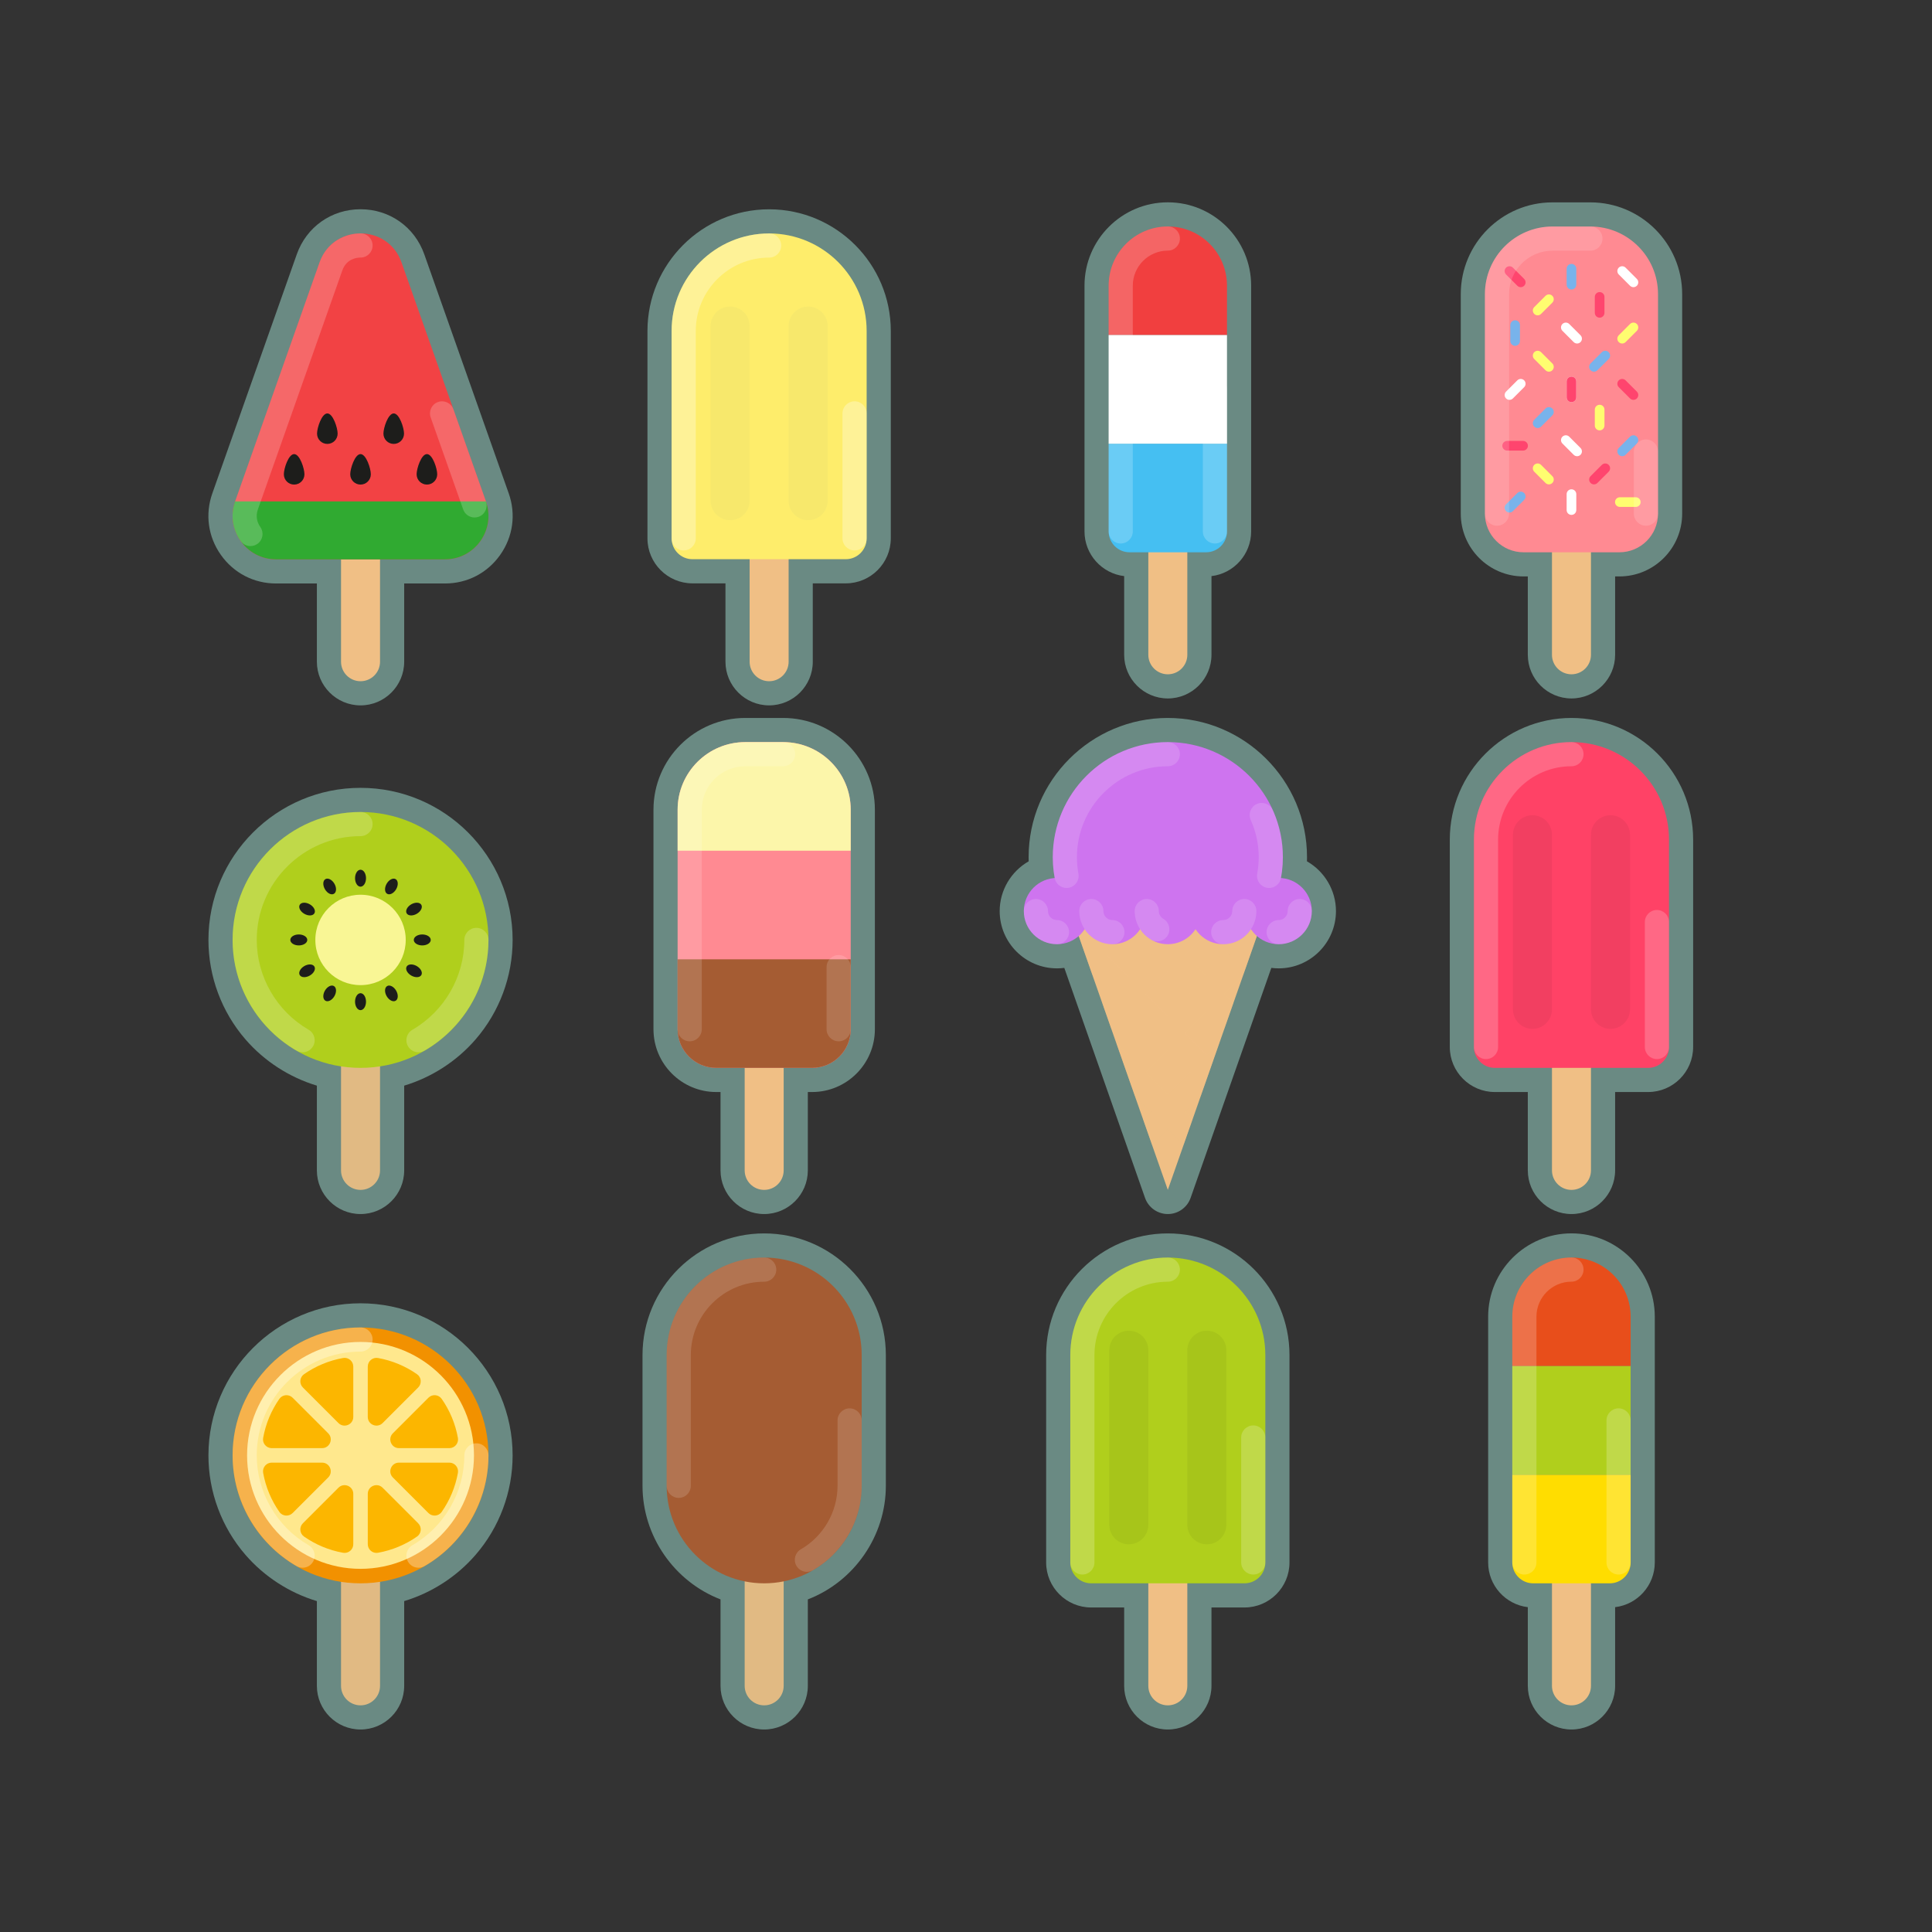 <?xml version="1.0" encoding="UTF-8" standalone="no"?>
<!-- Created with Inkscape (http://www.inkscape.org/) -->

<svg
   xmlns:dc="http://purl.org/dc/elements/1.1/"
   xmlns:cc="http://creativecommons.org/ns#"
   xmlns:rdf="http://www.w3.org/1999/02/22-rdf-syntax-ns#"
   xmlns:svg="http://www.w3.org/2000/svg"
   xmlns="http://www.w3.org/2000/svg"
   xmlns:sodipodi="http://sodipodi.sourceforge.net/DTD/sodipodi-0.dtd"
   xmlns:inkscape="http://www.inkscape.org/namespaces/inkscape"
   id="svg2"
   version="1.1"
   inkscape:version="0.91 r13725"
   xml:space="preserve"
   width="1000"
   height="1000"
   viewBox="0 0 1000 1000"
   sodipodi:docname="ices.svg"><rect x="0" y="0" width="1000" height="1000" fill="#333333" stroke="none"/><defs
     id="defs6"><clipPath
       clipPathUnits="userSpaceOnUse"
       id="clipPath18"><path
         d="M 0,800 800,800 800,0 0,0 0,800 Z"
         id="path20"
         inkscape:connector-curvature="0" /></clipPath><clipPath
       clipPathUnits="userSpaceOnUse"
       id="clipPath26"><path
         d="m 616.211,289.289 69,0 0,-205.435 -69,0 0,205.435 z"
         id="path28"
         inkscape:connector-curvature="0" /></clipPath><clipPath
       clipPathUnits="userSpaceOnUse"
       id="clipPath42"><path
         d="m 433.189,289.271 100.76,0 0,-205.417 -100.76,0 0,205.417 z"
         id="path44"
         inkscape:connector-curvature="0" /></clipPath><clipPath
       clipPathUnits="userSpaceOnUse"
       id="clipPath58"><path
         d="m 266.05,289.271 100.76,0 0,-205.417 -100.76,0 0,205.417 z"
         id="path60"
         inkscape:connector-curvature="0" /></clipPath><clipPath
       clipPathUnits="userSpaceOnUse"
       id="clipPath74"><path
         d="m 86.311,260.332 125.953,0 0,-176.478 -125.953,0 0,176.478 z"
         id="path76"
         inkscape:connector-curvature="0" /></clipPath><clipPath
       clipPathUnits="userSpaceOnUse"
       id="clipPath90"><path
         d="m 600.331,502.709 100.76,0 0,-205.418 -100.76,0 0,205.418 z"
         id="path92"
         inkscape:connector-curvature="0" /></clipPath><clipPath
       clipPathUnits="userSpaceOnUse"
       id="clipPath106"><path
         d="m 413.946,502.709 139.248,0 0,-205.418 -139.248,0 0,205.418 z"
         id="path108"
         inkscape:connector-curvature="0" /></clipPath><clipPath
       clipPathUnits="userSpaceOnUse"
       id="clipPath122"><path
         d="m 270.591,502.708 91.677,0 0,-205.417 -91.677,0 0,205.417 z"
         id="path124"
         inkscape:connector-curvature="0" /></clipPath><clipPath
       clipPathUnits="userSpaceOnUse"
       id="clipPath138"><path
         d="m 86.312,473.769 125.953,0 0,-176.478 -125.953,0 0,176.478 z"
         id="path140"
         inkscape:connector-curvature="0" /></clipPath><clipPath
       clipPathUnits="userSpaceOnUse"
       id="clipPath154"><path
         d="m 604.872,716.204 91.677,0 0,-205.417 -91.677,0 0,205.417 z"
         id="path156"
         inkscape:connector-curvature="0" /></clipPath><clipPath
       clipPathUnits="userSpaceOnUse"
       id="clipPath170"><path
         d="m 449.07,716.222 69,0 0,-205.435 -69,0 0,205.435 z"
         id="path172"
         inkscape:connector-curvature="0" /></clipPath><clipPath
       clipPathUnits="userSpaceOnUse"
       id="clipPath186"><path
         d="m 266.05,716.205 100.76,0 0,-205.418 -100.76,0 0,205.418 z"
         id="path188"
         inkscape:connector-curvature="0" /></clipPath><clipPath
       clipPathUnits="userSpaceOnUse"
       id="clipPath202"><path
         d="m 86.293,716.223 125.993,0 0,-205.436 -125.993,0 0,205.436 z"
         id="path204"
         inkscape:connector-curvature="0" /></clipPath><clipPath
       clipPathUnits="userSpaceOnUse"
       id="clipPath218"><path
         d="M 0,800 800,800 800,0 0,0 0,800 Z"
         id="path220"
         inkscape:connector-curvature="0" /></clipPath><clipPath
       clipPathUnits="userSpaceOnUse"
       id="clipPath350"><path
         d="M 0,800 800,800 800,0 0,0 0,800 Z"
         id="path352"
         inkscape:connector-curvature="0" /></clipPath><clipPath
       clipPathUnits="userSpaceOnUse"
       id="clipPath390"><path
         d="m 96.306,706.223 57.984,0 0,-129.471 -57.984,0 0,129.471 z"
         id="path392"
         inkscape:connector-curvature="0" /></clipPath><clipPath
       clipPathUnits="userSpaceOnUse"
       id="clipPath406"><path
         d="m 178.046,636.694 23.463,0 0,-48.108 -23.463,0 0,48.108 z"
         id="path408"
         inkscape:connector-curvature="0" /></clipPath><clipPath
       clipPathUnits="userSpaceOnUse"
       id="clipPath430"><path
         d="m 292.201,675.919 16.153,0 0,-88.454 -16.153,0 0,88.454 z"
         id="path432"
         inkscape:connector-curvature="0" /></clipPath><clipPath
       clipPathUnits="userSpaceOnUse"
       id="clipPath446"><path
         d="m 324.506,675.919 16.153,0 0,-88.454 -16.153,0 0,88.454 z"
         id="path448"
         inkscape:connector-curvature="0" /></clipPath><clipPath
       clipPathUnits="userSpaceOnUse"
       id="clipPath462"><path
         d="m 276.05,706.205 45.38,0 0,-131.254 -45.38,0 0,131.254 z"
         id="path464"
         inkscape:connector-curvature="0" /></clipPath><clipPath
       clipPathUnits="userSpaceOnUse"
       id="clipPath478"><path
         d="m 346.81,636.692 10,0 0,-61.741 -10,0 0,61.741 z"
         id="path480"
         inkscape:connector-curvature="0" /></clipPath><clipPath
       clipPathUnits="userSpaceOnUse"
       id="clipPath502"><path
         d="m 626.482,462.424 16.154,0 0,-88.455 -16.154,0 0,88.455 z"
         id="path504"
         inkscape:connector-curvature="0" /></clipPath><clipPath
       clipPathUnits="userSpaceOnUse"
       id="clipPath518"><path
         d="m 658.787,462.424 16.153,0 0,-88.455 -16.153,0 0,88.455 z"
         id="path520"
         inkscape:connector-curvature="0" /></clipPath><clipPath
       clipPathUnits="userSpaceOnUse"
       id="clipPath534"><path
         d="m 610.331,492.709 45.38,0 0,-131.254 -45.38,0 0,131.254 z"
         id="path536"
         inkscape:connector-curvature="0" /></clipPath><clipPath
       clipPathUnits="userSpaceOnUse"
       id="clipPath550"><path
         d="m 681.091,423.197 10,0 0,-61.742 -10,0 0,61.742 z"
         id="path552"
         inkscape:connector-curvature="0" /></clipPath><clipPath
       clipPathUnits="userSpaceOnUse"
       id="clipPath574"><path
         d="m 459.341,248.986 16.153,0 0,-88.455 -16.153,0 0,88.455 z"
         id="path576"
         inkscape:connector-curvature="0" /></clipPath><clipPath
       clipPathUnits="userSpaceOnUse"
       id="clipPath590"><path
         d="m 491.646,248.986 16.153,0 0,-88.455 -16.153,0 0,88.455 z"
         id="path592"
         inkscape:connector-curvature="0" /></clipPath><clipPath
       clipPathUnits="userSpaceOnUse"
       id="clipPath606"><path
         d="m 443.189,279.271 45.38,0 0,-131.253 -45.38,0 0,131.253 z"
         id="path608"
         inkscape:connector-curvature="0" /></clipPath><clipPath
       clipPathUnits="userSpaceOnUse"
       id="clipPath622"><path
         d="m 513.949,209.76 10,0 0,-61.742 -10,0 0,61.742 z"
         id="path624"
         inkscape:connector-curvature="0" /></clipPath><clipPath
       clipPathUnits="userSpaceOnUse"
       id="clipPath652"><path
         d="m 459.07,706.222 49,0 0,-131.27 -49,0 0,131.27 z"
         id="path654"
         inkscape:connector-curvature="0" /></clipPath><clipPath
       clipPathUnits="userSpaceOnUse"
       id="clipPath682"><path
         d="m 626.211,279.289 49,0 0,-131.269 -49,0 0,131.269 z"
         id="path684"
         inkscape:connector-curvature="0" /></clipPath><clipPath
       clipPathUnits="userSpaceOnUse"
       id="clipPath702"><path
         d="m 439.186,433.744 44.383,-126.453 44.384,126.453 -88.767,0 z"
         id="path704"
         inkscape:connector-curvature="0" /></clipPath><clipPath
       clipPathUnits="userSpaceOnUse"
       id="clipPath710"><path
         d="m 416.219,455.832 134.705,0 0,-134.703 -134.705,0 0,134.703 z"
         id="path712"
         inkscape:connector-curvature="0" /></clipPath><clipPath
       clipPathUnits="userSpaceOnUse"
       id="clipPath754"><path
         d="M 0,800 800,800 800,0 0,0 0,800 Z"
         id="path756"
         inkscape:connector-curvature="0" /></clipPath><clipPath
       clipPathUnits="userSpaceOnUse"
       id="clipPath786"><path
         d="m 435.933,492.709 52.637,0 0,-60.391 -52.637,0 0,60.391 z"
         id="path788"
         inkscape:connector-curvature="0" /></clipPath><clipPath
       clipPathUnits="userSpaceOnUse"
       id="clipPath802"><path
         d="m 517.462,467.515 13.746,0 0,-35.198 -13.746,0 0,35.198 z"
         id="path804"
         inkscape:connector-curvature="0" /></clipPath><clipPath
       clipPathUnits="userSpaceOnUse"
       id="clipPath818"><path
         d="m 446.899,427.743 18.719,0 0,-18.719 -18.719,0 0,18.719 z"
         id="path820"
         inkscape:connector-curvature="0" /></clipPath><clipPath
       clipPathUnits="userSpaceOnUse"
       id="clipPath834"><path
         d="m 423.947,427.743 18.719,0 0,-18.719 -18.719,0 0,18.719 z"
         id="path836"
         inkscape:connector-curvature="0" /></clipPath><clipPath
       clipPathUnits="userSpaceOnUse"
       id="clipPath850"><path
         d="m 501.522,427.743 18.719,0 0,-18.719 -18.719,0 0,18.719 z"
         id="path852"
         inkscape:connector-curvature="0" /></clipPath><clipPath
       clipPathUnits="userSpaceOnUse"
       id="clipPath866"><path
         d="m 524.475,427.743 18.718,0 0,-18.719 -18.718,0 0,18.719 z"
         id="path868"
         inkscape:connector-curvature="0" /></clipPath><clipPath
       clipPathUnits="userSpaceOnUse"
       id="clipPath882"><path
         d="m 469.851,427.743 14.36,0 0,-17.54 -14.36,0 0,17.54 z"
         id="path884"
         inkscape:connector-curvature="0" /></clipPath><clipPath
       clipPathUnits="userSpaceOnUse"
       id="clipPath958"><path
         d="m 149.288,458.769 0,0 0,0 0,0 z"
         id="path960"
         inkscape:connector-curvature="0" /></clipPath><clipPath
       clipPathUnits="userSpaceOnUse"
       id="clipPath970"><path
         d="m 96.312,463.769 57.975,0 0,-99.498 -57.975,0 0,99.498 z"
         id="path972"
         inkscape:connector-curvature="0" /></clipPath><clipPath
       clipPathUnits="userSpaceOnUse"
       id="clipPath986"><path
         d="m 168.275,415.792 33.99,0 0,-51.521 -33.99,0 0,51.521 z"
         id="path988"
         inkscape:connector-curvature="0" /></clipPath><clipPath
       clipPathUnits="userSpaceOnUse"
       id="clipPath1106"><path
         d="m 676.549,618.035 10,0 0,-35.723 -10,0 0,35.723 z"
         id="path1108"
         inkscape:connector-curvature="0" /></clipPath><clipPath
       clipPathUnits="userSpaceOnUse"
       id="clipPath1122"><path
         d="m 614.872,706.204 48.677,0 0,-123.892 -48.677,0 0,123.892 z"
         id="path1124"
         inkscape:connector-curvature="0" /></clipPath><clipPath
       clipPathUnits="userSpaceOnUse"
       id="clipPath1146"><path
         d="m 276.05,279.271 45.38,0 0,-99.513 -45.38,0 0,99.513 z"
         id="path1148"
         inkscape:connector-curvature="0" /></clipPath><clipPath
       clipPathUnits="userSpaceOnUse"
       id="clipPath1162"><path
         d="m 329.12,216.824 27.69,0 0,-67.686 -27.69,0 0,67.686 z"
         id="path1164"
         inkscape:connector-curvature="0" /></clipPath><clipPath
       clipPathUnits="userSpaceOnUse"
       id="clipPath1182"><path
         d="m 149.288,245.332 0,0 0,0 0,0 z"
         id="path1184"
         inkscape:connector-curvature="0" /></clipPath><clipPath
       clipPathUnits="userSpaceOnUse"
       id="clipPath1234"><path
         d="m 96.312,250.332 57.975,0 0,-99.499 -57.975,0 0,99.499 z"
         id="path1236"
         inkscape:connector-curvature="0" /></clipPath><clipPath
       clipPathUnits="userSpaceOnUse"
       id="clipPath1250"><path
         d="m 168.275,202.355 33.99,0 0,-51.522 -33.99,0 0,51.522 z"
         id="path1252"
         inkscape:connector-curvature="0" /></clipPath><clipPath
       clipPathUnits="userSpaceOnUse"
       id="clipPath1282"><path
         d="m 280.591,492.708 48.677,0 0,-123.892 -48.677,0 0,123.892 z"
         id="path1284"
         inkscape:connector-curvature="0" /></clipPath><clipPath
       clipPathUnits="userSpaceOnUse"
       id="clipPath1298"><path
         d="m 342.268,404.54 10,0 0,-35.724 -10,0 0,35.724 z"
         id="path1300"
         inkscape:connector-curvature="0" /></clipPath><clipPath
       clipPathUnits="userSpaceOnUse"
       id="clipPath202-5"><path
         d="m 86.293,716.223 125.993,0 0,-205.436 -125.993,0 0,205.436 z"
         id="path204-9"
         inkscape:connector-curvature="0" /></clipPath><clipPath
       clipPathUnits="userSpaceOnUse"
       id="clipPath390-1"><path
         d="m 96.306,706.223 57.984,0 0,-129.471 -57.984,0 0,129.471 z"
         id="path392-8"
         inkscape:connector-curvature="0" /></clipPath><clipPath
       clipPathUnits="userSpaceOnUse"
       id="clipPath406-3"><path
         d="m 178.046,636.694 23.463,0 0,-48.108 -23.463,0 0,48.108 z"
         id="path408-9"
         inkscape:connector-curvature="0" /></clipPath></defs><sodipodi:namedview
     pagecolor="#ffffff"
     bordercolor="#666666"
     borderopacity="1"
     objecttolerance="10"
     gridtolerance="10"
     guidetolerance="10"
     inkscape:pageopacity="0"
     inkscape:pageshadow="2"
     inkscape:window-width="1366"
     inkscape:window-height="718"
     id="namedview4"
     showgrid="false"
     inkscape:zoom="0.49"
     inkscape:cx="500"
     inkscape:cy="500"
     inkscape:window-x="0"
     inkscape:window-y="29"
     inkscape:window-maximized="1"
     inkscape:current-layer="g10" /><g
     id="g10"
     inkscape:groupmode="layer"
     inkscape:label="55630-O8KE4G-193"
     transform="matrix(1.25,0,0,-1.25,0,1000)"><g
       id="g200"
       transform="translate(-37.71,3.279)" /><g
       id="g7680"
       transform="translate(2.049,-2.869)"><g
         id="g182"><g
           id="g184" /><g
           id="g190"><g
             style="opacity:0.5"
             id="g192"
             clip-path="url(#clipPath186)"><g
               id="g194"
               transform="translate(316.429,510.787)"><path
                 inkscape:connector-curvature="0"
                 id="path196"
                 style="fill:#a1e1d3;fill-opacity:1;fill-rule:nonzero;stroke:none"
                 d="m 0,0 c -9.967,0 -18.075,8.109 -18.075,18.076 l 0,32.449 -13.663,0 c -10.279,0 -18.641,8.362 -18.641,18.639 l 0,85.874 c 0,27.779 22.6,50.379 50.38,50.379 27.78,0 50.38,-22.6 50.38,-50.379 l 0,-85.874 c 0,-10.277 -8.362,-18.639 -18.64,-18.639 l -13.665,0 0,-32.449 C 18.076,8.109 9.967,0 0,0" /></g></g></g></g><g
         id="g7505"><g
           id="g418"
           transform="translate(308.353,615.301)"><path
             d="m 0,0 0,-86.438 c 0,-4.46 3.615,-8.076 8.075,-8.076 4.461,0 8.076,3.616 8.076,8.076 L 16.151,0 0,0 Z"
             style="fill:#f0bf85;fill-opacity:1;fill-rule:nonzero;stroke:none"
             id="path420"
             inkscape:connector-curvature="0" /></g><g
           id="g422"
           transform="translate(316.43,706.205)"><path
             d="m 0,0 c -22.301,0 -40.38,-18.079 -40.38,-40.38 l 0,-85.873 c 0,-4.77 3.868,-8.639 8.641,-8.639 l 63.479,0 c 4.773,0 8.64,3.869 8.64,8.639 l 0,85.873 C 40.38,-18.079 22.303,0 0,0"
             style="fill:#feed6b;fill-opacity:1;fill-rule:nonzero;stroke:none"
             id="path424"
             inkscape:connector-curvature="0" /></g><g
           id="g426"><g
             id="g428" /><g
             id="g434"><g
               clip-path="url(#clipPath430)"
               id="g436"
               style="opacity:0.5"><g
                 transform="translate(308.354,595.541)"
                 id="g438"><path
                   d="m 0,0 c 0,-4.459 -3.616,-8.076 -8.076,-8.076 -4.461,0 -8.077,3.617 -8.077,8.076 l 0,72.302 c 0,4.461 3.616,8.076 8.077,8.076 4.46,0 8.076,-3.615 8.076,-8.076 L 0,0 Z"
                   style="fill:#efe46e;fill-opacity:1;fill-rule:nonzero;stroke:none"
                   id="path440"
                   inkscape:connector-curvature="0" /></g></g></g></g><g
           id="g442"><g
             id="g444" /><g
             id="g450"><g
               clip-path="url(#clipPath446)"
               id="g452"
               style="opacity:0.5"><g
                 transform="translate(340.659,595.541)"
                 id="g454"><path
                   d="m 0,0 c 0,-4.459 -3.616,-8.076 -8.076,-8.076 -4.46,0 -8.077,3.617 -8.077,8.076 l 0,72.302 c 0,4.461 3.617,8.076 8.077,8.076 4.46,0 8.076,-3.615 8.076,-8.076 L 0,0 Z"
                   style="fill:#efe46e;fill-opacity:1;fill-rule:nonzero;stroke:none"
                   id="path456"
                   inkscape:connector-curvature="0" /></g></g></g></g><g
           id="g458"><g
             id="g460" /><g
             id="g466"><g
               clip-path="url(#clipPath462)"
               id="g468"
               style="opacity:0.3"><g
                 transform="translate(281.05,574.951)"
                 id="g470"><path
                   d="m 0,0 c -2.761,0 -5,2.239 -5,5 l 0,85.874 c 0,22.265 18.114,40.379 40.38,40.379 2.761,0 5,-2.238 5,-5 0,-2.761 -2.239,-5 -5,-5 C 18.628,121.253 5,107.625 5,90.874 L 5,5 C 5,2.239 2.761,0 0,0"
                   style="fill:#ffffff;fill-opacity:1;fill-rule:nonzero;stroke:none"
                   id="path472"
                   inkscape:connector-curvature="0" /></g></g></g></g><g
           id="g474"><g
             id="g476" /><g
             id="g482"><g
               clip-path="url(#clipPath478)"
               id="g484"
               style="opacity:0.3"><g
                 transform="translate(351.81,574.951)"
                 id="g486"><path
                   d="m 0,0 c -2.761,0 -5,2.239 -5,5 l 0,51.741 c 0,2.761 2.239,5 5,5 2.761,0 5,-2.239 5,-5 L 5,5 C 5,2.239 2.761,0 0,0"
                   style="fill:#ffffff;fill-opacity:1;fill-rule:nonzero;stroke:none"
                   id="path488"
                   inkscape:connector-curvature="0" /></g></g></g></g></g></g><g
       id="g8212"><g
         id="g86"><g
           id="g88" /><g
           id="g94"><g
             style="opacity:0.5"
             id="g96"
             clip-path="url(#clipPath90)"><g
               id="g98"
               transform="translate(650.71,297.291)"><path
                 inkscape:connector-curvature="0"
                 id="path100"
                 style="fill:#a1e1d3;fill-opacity:1;fill-rule:nonzero;stroke:none"
                 d="m 0,0 c -9.967,0 -18.075,8.109 -18.075,18.076 l 0,32.449 -13.663,0 c -10.279,0 -18.641,8.362 -18.641,18.639 l 0,85.874 c 0,27.78 22.601,50.38 50.38,50.38 27.779,0 50.38,-22.6 50.38,-50.38 l 0,-85.874 c 0,-10.277 -8.361,-18.639 -18.64,-18.639 l -13.665,0 0,-32.449 C 18.076,8.109 9.967,0 0,0" /></g></g></g></g><g
         transform="translate(642.635,401.805)"
         id="g490"><path
           inkscape:connector-curvature="0"
           id="path492"
           style="fill:#f0bf85;fill-opacity:1;fill-rule:nonzero;stroke:none"
           d="m 0,0 0,-86.438 c 0,-4.461 3.615,-8.076 8.075,-8.076 4.461,0 8.076,3.615 8.076,8.076 L 16.151,0 0,0 Z" /></g><g
         transform="translate(650.711,492.709)"
         id="g494"><path
           inkscape:connector-curvature="0"
           id="path496"
           style="fill:#ff4266;fill-opacity:1;fill-rule:nonzero;stroke:none"
           d="m 0,0 c -22.301,0 -40.38,-18.079 -40.38,-40.38 l 0,-85.874 c 0,-4.769 3.868,-8.639 8.641,-8.639 l 63.479,0 c 4.773,0 8.64,3.87 8.64,8.639 l 0,85.874 C 40.38,-18.079 22.303,0 0,0" /></g><g
         id="g498"><g
           id="g500" /><g
           id="g506"><g
             style="opacity:0.2"
             id="g508"
             clip-path="url(#clipPath502)"><g
               id="g510"
               transform="translate(642.636,382.045)"><path
                 inkscape:connector-curvature="0"
                 id="path512"
                 style="fill:#bf324d;fill-opacity:1;fill-rule:nonzero;stroke:none"
                 d="m 0,0 c 0,-4.459 -3.616,-8.076 -8.076,-8.076 -4.461,0 -8.077,3.617 -8.077,8.076 l 0,72.303 c 0,4.46 3.616,8.076 8.077,8.076 4.46,0 8.076,-3.616 8.076,-8.076 L 0,0 Z" /></g></g></g></g><g
         id="g514"><g
           id="g516" /><g
           id="g522"><g
             style="opacity:0.2"
             id="g524"
             clip-path="url(#clipPath518)"><g
               id="g526"
               transform="translate(674.94,382.045)"><path
                 inkscape:connector-curvature="0"
                 id="path528"
                 style="fill:#bf324d;fill-opacity:1;fill-rule:nonzero;stroke:none"
                 d="m 0,0 c 0,-4.459 -3.616,-8.076 -8.076,-8.076 -4.46,0 -8.077,3.617 -8.077,8.076 l 0,72.303 c 0,4.46 3.617,8.076 8.077,8.076 4.46,0 8.076,-3.616 8.076,-8.076 L 0,0 Z" /></g></g></g></g><g
         id="g530"><g
           id="g532" /><g
           id="g538"><g
             style="opacity:0.2"
             id="g540"
             clip-path="url(#clipPath534)"><g
               id="g542"
               transform="translate(615.331,361.455)"><path
                 inkscape:connector-curvature="0"
                 id="path544"
                 style="fill:#ffffff;fill-opacity:1;fill-rule:nonzero;stroke:none"
                 d="m 0,0 c -2.762,0 -5,2.238 -5,5 l 0,85.874 c 0,22.266 18.114,40.38 40.38,40.38 2.762,0 5,-2.239 5,-5 0,-2.761 -2.238,-5 -5,-5 C 18.628,121.254 5,107.625 5,90.874 L 5,5 C 5,2.238 2.762,0 0,0" /></g></g></g></g><g
         id="g546"><g
           id="g548" /><g
           id="g554"><g
             style="opacity:0.2"
             id="g556"
             clip-path="url(#clipPath550)"><g
               id="g558"
               transform="translate(686.091,361.455)"><path
                 inkscape:connector-curvature="0"
                 id="path560"
                 style="fill:#ffffff;fill-opacity:1;fill-rule:nonzero;stroke:none"
                 d="m 0,0 c -2.762,0 -5,2.238 -5,5 l 0,51.742 c 0,2.761 2.238,5 5,5 2.762,0 5,-2.239 5,-5 L 5,5 C 5,2.238 2.762,0 0,0" /></g></g></g></g></g><g
       id="g8269"><g
         id="g38"><g
           id="g40" /><g
           id="g46"><g
             style="opacity:0.5"
             id="g48"
             clip-path="url(#clipPath42)"><g
               id="g50"
               transform="translate(483.568,83.853)"><path
                 inkscape:connector-curvature="0"
                 id="path52"
                 style="fill:#a1e1d3;fill-opacity:1;fill-rule:nonzero;stroke:none"
                 d="m 0,0 c -9.967,0 -18.075,8.109 -18.075,18.076 l 0,32.449 -13.663,0 c -10.279,0 -18.641,8.362 -18.641,18.639 l 0,85.875 c 0,27.779 22.601,50.379 50.38,50.379 27.779,0 50.38,-22.6 50.38,-50.379 l 0,-85.875 c 0,-10.277 -8.361,-18.639 -18.64,-18.639 l -13.665,0 0,-32.449 C 18.076,8.109 9.967,0 0,0" /></g></g></g></g><g
         transform="translate(475.493,188.367)"
         id="g562"><path
           inkscape:connector-curvature="0"
           id="path564"
           style="fill:#f0bf85;fill-opacity:1;fill-rule:nonzero;stroke:none"
           d="m 0,0 0,-86.438 c 0,-4.46 3.615,-8.076 8.075,-8.076 4.461,0 8.076,3.616 8.076,8.076 L 16.151,0 0,0 Z" /></g><g
         transform="translate(483.569,279.272)"
         id="g566"><path
           inkscape:connector-curvature="0"
           id="path568"
           style="fill:#b0cf1c;fill-opacity:1;fill-rule:nonzero;stroke:none"
           d="m 0,0 c -22.301,0 -40.38,-18.078 -40.38,-40.379 l 0,-85.875 c 0,-4.769 3.868,-8.639 8.641,-8.639 l 63.479,0 c 4.773,0 8.64,3.87 8.64,8.639 l 0,85.875 C 40.38,-18.078 22.303,0 0,0" /></g><g
         id="g570"><g
           id="g572" /><g
           id="g578"><g
             style="opacity:0.2"
             id="g580"
             clip-path="url(#clipPath574)"><g
               id="g582"
               transform="translate(475.494,168.607)"><path
                 inkscape:connector-curvature="0"
                 id="path584"
                 style="fill:#849b15;fill-opacity:1;fill-rule:nonzero;stroke:none"
                 d="m 0,0 c 0,-4.459 -3.616,-8.076 -8.076,-8.076 -4.461,0 -8.077,3.617 -8.077,8.076 l 0,72.303 c 0,4.461 3.616,8.076 8.077,8.076 4.46,0 8.076,-3.615 8.076,-8.076 L 0,0 Z" /></g></g></g></g><g
         id="g586"><g
           id="g588" /><g
           id="g594"><g
             style="opacity:0.2"
             id="g596"
             clip-path="url(#clipPath590)"><g
               id="g598"
               transform="translate(507.799,168.607)"><path
                 inkscape:connector-curvature="0"
                 id="path600"
                 style="fill:#849b15;fill-opacity:1;fill-rule:nonzero;stroke:none"
                 d="m 0,0 c 0,-4.459 -3.616,-8.076 -8.076,-8.076 -4.46,0 -8.077,3.617 -8.077,8.076 l 0,72.303 c 0,4.461 3.617,8.076 8.077,8.076 4.46,0 8.076,-3.615 8.076,-8.076 L 0,0 Z" /></g></g></g></g><g
         id="g602"><g
           id="g604" /><g
           id="g610"><g
             style="opacity:0.2"
             id="g612"
             clip-path="url(#clipPath606)"><g
               id="g614"
               transform="translate(448.19,148.018)"><path
                 inkscape:connector-curvature="0"
                 id="path616"
                 style="fill:#ffffff;fill-opacity:1;fill-rule:nonzero;stroke:none"
                 d="m 0,0 c -2.762,0 -5,2.238 -5,5 l 0,85.875 c 0,22.265 18.114,40.379 40.38,40.379 2.762,0 5,-2.238 5,-5 0,-2.762 -2.238,-5 -5,-5 C 18.628,121.254 5,107.626 5,90.875 L 5,5 C 5,2.238 2.762,0 0,0" /></g></g></g></g><g
         id="g618"><g
           id="g620" /><g
           id="g626"><g
             style="opacity:0.2"
             id="g628"
             clip-path="url(#clipPath622)"><g
               id="g630"
               transform="translate(518.949,148.018)"><path
                 inkscape:connector-curvature="0"
                 id="path632"
                 style="fill:#ffffff;fill-opacity:1;fill-rule:nonzero;stroke:none"
                 d="m 0,0 c -2.762,0 -5,2.238 -5,5 l 0,51.742 c 0,2.762 2.238,5 5,5 2.762,0 5,-2.238 5,-5 L 5,5 C 5,2.238 2.762,0 0,0" /></g></g></g></g></g><g
       id="g7717"><g
         id="g166"><g
           id="g168" /><g
           id="g174"><g
             style="opacity:0.5"
             id="g176"
             clip-path="url(#clipPath170)"><g
               id="g178"
               transform="translate(483.57,510.787)"><path
                 inkscape:connector-curvature="0"
                 id="path180"
                 style="fill:#a1e1d3;fill-opacity:1;fill-rule:nonzero;stroke:none"
                 d="m 0,0 c -9.967,0 -18.075,8.109 -18.075,18.076 l 0,32.58 C -27.313,51.755 -34.5,59.637 -34.5,69.165 l 0,101.77 c 0,19.023 15.477,34.5 34.5,34.5 19.023,0 34.5,-15.477 34.5,-34.5 l 0,-101.77 c 0,-9.528 -7.186,-17.41 -16.424,-18.509 l 0,-32.58 C 18.076,8.109 9.967,0 0,0" /></g></g></g></g><g
         transform="translate(475.495,615.301)"
         id="g634"><path
           inkscape:connector-curvature="0"
           id="path636"
           style="fill:#f0bf85;fill-opacity:1;fill-rule:nonzero;stroke:none"
           d="m 0,0 0,-86.438 c 0,-4.46 3.615,-8.076 8.075,-8.076 4.461,0 8.076,3.616 8.076,8.076 L 16.151,0 0,0 Z" /></g><g
         transform="translate(459.07,616.283)"
         id="g638"><path
           inkscape:connector-curvature="0"
           id="path640"
           style="fill:#45bff2;fill-opacity:1;fill-rule:nonzero;stroke:none"
           d="m 0,0 0,-36.331 c 0,-4.771 3.868,-8.64 8.641,-8.64 l 31.718,0 c 4.773,0 8.641,3.869 8.641,8.64 L 49,0 0,0 Z" /></g><g
         transform="translate(508.07,661.253)"
         id="g642"><path
           inkscape:connector-curvature="0"
           id="path644"
           style="fill:#f13f3f;fill-opacity:1;fill-rule:nonzero;stroke:none"
           d="M 0,0 0,20.469 C 0,34 -10.968,44.969 -24.5,44.969 -38.031,44.969 -49,34 -49,20.469 L -49,0 0,0 Z" /></g><path
         inkscape:connector-curvature="0"
         id="path646"
         style="fill:#ffffff;fill-opacity:1;fill-rule:nonzero;stroke:none"
         d="m 459.07,616.283 49,0 0,44.97 -49,0 0,-44.97 z" /><g
         id="g648"><g
           id="g650" /><g
           id="g656"><g
             style="opacity:0.2"
             id="g658"
             clip-path="url(#clipPath652)"><g
               id="g660"
               transform="translate(464.07,574.952)"><path
                 inkscape:connector-curvature="0"
                 id="path662"
                 style="fill:#ffffff;fill-opacity:1;fill-rule:nonzero;stroke:none"
                 d="m 0,0 c -2.762,0 -5,2.239 -5,5 l 0,101.77 c 0,13.509 10.99,24.5 24.5,24.5 2.762,0 5,-2.239 5,-5 0,-2.761 -2.238,-5 -5,-5 -7.995,0 -14.5,-6.505 -14.5,-14.5 L 5,5 C 5,2.239 2.762,0 0,0 m 39,0 c -2.762,0 -5,2.239 -5,5 l 0,58.816 c 0,2.761 2.238,5 5,5 2.762,0 5,-2.239 5,-5 L 44,5 C 44,2.239 41.762,0 39,0" /></g></g></g></g></g><g
       id="g8248"><g
         id="g22"><g
           id="g24" /><g
           id="g30"><g
             style="opacity:0.5"
             id="g32"
             clip-path="url(#clipPath26)"><g
               id="g34"
               transform="translate(650.711,83.853)"><path
                 inkscape:connector-curvature="0"
                 id="path36"
                 style="fill:#a1e1d3;fill-opacity:1;fill-rule:nonzero;stroke:none"
                 d="m 0,0 c -9.967,0 -18.075,8.109 -18.075,18.076 l 0,32.58 c -9.238,1.1 -16.425,8.981 -16.425,18.51 l 0,101.77 c 0,19.023 15.477,34.5 34.5,34.5 19.023,0 34.5,-15.477 34.5,-34.5 l 0,-101.77 c 0,-9.529 -7.186,-17.41 -16.424,-18.51 l 0,-32.58 C 18.076,8.109 9.967,0 0,0" /></g></g></g></g><g
         transform="translate(642.636,188.367)"
         id="g664"><path
           inkscape:connector-curvature="0"
           id="path666"
           style="fill:#f0bf85;fill-opacity:1;fill-rule:nonzero;stroke:none"
           d="m 0,0 0,-86.438 c 0,-4.46 3.615,-8.076 8.075,-8.076 4.461,0 8.076,3.616 8.076,8.076 L 16.151,0 0,0 Z" /></g><g
         transform="translate(626.211,189.35)"
         id="g668"><path
           inkscape:connector-curvature="0"
           id="path670"
           style="fill:#ffdd00;fill-opacity:1;fill-rule:nonzero;stroke:none"
           d="m 0,0 0,-36.33 c 0,-4.772 3.868,-8.641 8.641,-8.641 l 31.718,0 c 4.773,0 8.641,3.869 8.641,8.641 L 49,0 0,0 Z" /></g><g
         transform="translate(675.211,234.32)"
         id="g672"><path
           inkscape:connector-curvature="0"
           id="path674"
           style="fill:#e84e1b;fill-opacity:1;fill-rule:nonzero;stroke:none"
           d="M 0,0 0,20.469 C 0,34 -10.968,44.969 -24.5,44.969 -38.031,44.969 -49,34 -49,20.469 L -49,0 0,0 Z" /></g><path
         inkscape:connector-curvature="0"
         id="path676"
         style="fill:#b0cf1c;fill-opacity:1;fill-rule:nonzero;stroke:none"
         d="m 626.211,189.35 49,0 0,44.971 -49,0 0,-44.971 z" /><g
         id="g678"><g
           id="g680" /><g
           id="g686"><g
             style="opacity:0.2"
             id="g688"
             clip-path="url(#clipPath682)"><g
               id="g690"
               transform="translate(631.211,148.019)"><path
                 inkscape:connector-curvature="0"
                 id="path692"
                 style="fill:#ffffff;fill-opacity:1;fill-rule:nonzero;stroke:none"
                 d="m 0,0 c -2.762,0 -5,2.238 -5,5 l 0,101.77 c 0,13.509 10.99,24.5 24.5,24.5 2.762,0 5,-2.239 5,-5 0,-2.762 -2.238,-5 -5,-5 -7.995,0 -14.5,-6.505 -14.5,-14.5 L 5,5 C 5,2.238 2.762,0 0,0 m 39,0 c -2.762,0 -5,2.238 -5,5 l 0,58.816 c 0,2.762 2.238,5 5,5 2.762,0 5,-2.238 5,-5 L 44,5 C 44,2.238 41.762,0 39,0" /></g></g></g></g></g><g
       id="g8126"><g
         id="g102"><g
           id="g104" /><g
           id="g110"><g
             style="opacity:0.5"
             id="g112"
             clip-path="url(#clipPath106)"><g
               id="g114"
               transform="translate(483.569,297.291)"><path
                 inkscape:connector-curvature="0"
                 id="path116"
                 style="fill:#a1e1d3;fill-opacity:1;fill-rule:nonzero;stroke:none"
                 d="m 0,0 c -4.24,0 -8.031,2.688 -9.436,6.69 l -33.428,95.239 c -1.005,-0.131 -2.021,-0.196 -3.04,-0.196 -13.078,0 -23.719,10.64 -23.719,23.719 0,8.561 4.701,16.431 12.013,20.604 -0.018,0.578 -0.027,1.154 -0.027,1.728 0,31.779 25.857,57.634 57.638,57.634 31.781,0 57.638,-25.855 57.638,-57.634 0,-0.574 -0.009,-1.15 -0.027,-1.728 7.312,-4.173 12.013,-12.043 12.013,-20.604 0,-13.079 -10.641,-23.719 -23.719,-23.719 -1.02,0 -2.036,0.065 -3.042,0.196 L 9.436,6.689 C 8.031,2.688 4.24,0 0,0" /></g></g></g></g><g
         transform="translate(483.569,307.291)"
         id="g694"><path
           inkscape:connector-curvature="0"
           id="path696"
           style="fill:#f0bf85;fill-opacity:1;fill-rule:nonzero;stroke:none"
           d="m 0,0 44.384,126.454 -88.768,0 L 0,0 l 44.384,126.454 -88.768,0 L 0,0 Z" /></g><g
         id="g698"><g
           clip-path="url(#clipPath702)"
           id="g700"><g
             id="g706"><g
               id="g708" /><g
               id="g714"><g
                 style="opacity:0.5"
                 id="g716"
                 clip-path="url(#clipPath710)"><g
                   id="g718"
                   transform="translate(469.97,321.129)"><path
                     inkscape:connector-curvature="0"
                     id="path720"
                     style="fill:#f0bf85;fill-opacity:1;fill-rule:nonzero;stroke:none"
                     d="m 0,0 c -1.279,0 -2.56,0.488 -3.535,1.465 -1.953,1.952 -1.953,5.118 0,7.07 l 75.954,75.953 c 1.951,1.952 5.119,1.952 7.07,0 1.953,-1.952 1.953,-5.118 0,-7.071 L 3.535,1.465 C 2.56,0.488 1.279,0 0,0" /></g><g
                   id="g722"
                   transform="translate(453.72,337.379)"><path
                     inkscape:connector-curvature="0"
                     id="path724"
                     style="fill:#f0bf85;fill-opacity:1;fill-rule:nonzero;stroke:none"
                     d="m 0,0 c -1.279,0 -2.56,0.488 -3.535,1.465 -1.953,1.952 -1.953,5.118 0,7.07 l 75.953,75.953 c 1.951,1.952 5.119,1.952 7.07,0 1.953,-1.952 1.953,-5.118 0,-7.071 L 3.535,1.465 C 2.56,0.488 1.279,0 0,0" /></g><g
                   id="g726"
                   transform="translate(437.47,353.629)"><path
                     inkscape:connector-curvature="0"
                     id="path728"
                     style="fill:#f0bf85;fill-opacity:1;fill-rule:nonzero;stroke:none"
                     d="m 0,0 c -1.279,0 -2.56,0.488 -3.535,1.465 -1.953,1.952 -1.953,5.118 0,7.07 l 75.953,75.954 c 1.951,1.952 5.119,1.952 7.07,0 1.953,-1.952 1.953,-5.118 0,-7.071 L 3.535,1.465 C 2.56,0.488 1.279,0 0,0" /></g><g
                   id="g730"
                   transform="translate(421.219,369.881)"><path
                     inkscape:connector-curvature="0"
                     id="path732"
                     style="fill:#f0bf85;fill-opacity:1;fill-rule:nonzero;stroke:none"
                     d="m 0,0 c -1.279,0 -2.56,0.488 -3.535,1.465 -1.953,1.952 -1.953,5.118 0,7.07 l 75.953,75.952 c 1.951,1.952 5.119,1.952 7.07,0 1.953,-1.952 1.953,-5.118 0,-7.071 L 3.535,1.465 C 2.56,0.488 1.279,0 0,0" /></g><g
                   id="g734"
                   transform="translate(497.172,321.129)"><path
                     inkscape:connector-curvature="0"
                     id="path736"
                     style="fill:#f0bf85;fill-opacity:1;fill-rule:nonzero;stroke:none"
                     d="m 0,0 c -1.279,0 -2.56,0.488 -3.535,1.465 l -75.953,75.952 c -1.953,1.953 -1.953,5.119 0,7.071 1.951,1.952 5.119,1.952 7.07,0 L 3.535,8.535 C 5.488,6.583 5.488,3.417 3.535,1.465 2.56,0.488 1.279,0 0,0" /></g><g
                   id="g738"
                   transform="translate(513.423,337.379)"><path
                     inkscape:connector-curvature="0"
                     id="path740"
                     style="fill:#f0bf85;fill-opacity:1;fill-rule:nonzero;stroke:none"
                     d="m 0,0 c -1.279,0 -2.56,0.488 -3.535,1.465 l -75.953,75.952 c -1.953,1.953 -1.953,5.119 0,7.071 1.951,1.952 5.119,1.952 7.07,0 L 3.535,8.535 C 5.488,6.583 5.488,3.417 3.535,1.465 2.56,0.488 1.279,0 0,0" /></g><g
                   id="g742"
                   transform="translate(529.673,353.629)"><path
                     inkscape:connector-curvature="0"
                     id="path744"
                     style="fill:#f0bf85;fill-opacity:1;fill-rule:nonzero;stroke:none"
                     d="m 0,0 c -1.279,0 -2.56,0.488 -3.535,1.465 l -75.953,75.953 c -1.953,1.953 -1.953,5.119 0,7.071 1.951,1.952 5.119,1.952 7.07,0 L 3.535,8.535 C 5.488,6.583 5.488,3.417 3.535,1.465 2.56,0.488 1.279,0 0,0" /></g><g
                   id="g746"
                   transform="translate(545.924,369.881)"><path
                     inkscape:connector-curvature="0"
                     id="path748"
                     style="fill:#f0bf85;fill-opacity:1;fill-rule:nonzero;stroke:none"
                     d="m 0,0 c -1.279,0 -2.56,0.488 -3.535,1.465 l -75.954,75.951 c -1.953,1.953 -1.953,5.119 0,7.071 1.951,1.952 5.119,1.952 7.07,0 L 3.535,8.535 C 5.488,6.583 5.488,3.417 3.535,1.465 2.56,0.488 1.279,0 0,0" /></g></g></g></g></g></g><g
         transform="translate(451.385,422.743)"
         id="g758"><path
           inkscape:connector-curvature="0"
           id="path760"
           style="fill:#ce74ef;fill-opacity:1;fill-rule:nonzero;stroke:none"
           d="m 0,0 c 0,-7.578 -6.144,-13.719 -13.72,-13.719 -7.576,0 -13.718,6.141 -13.718,13.719 0,7.576 6.142,13.717 13.718,13.717 C -6.144,13.717 0,7.576 0,0" /></g><g
         transform="translate(474.337,422.743)"
         id="g762"><path
           inkscape:connector-curvature="0"
           id="path764"
           style="fill:#ce74ef;fill-opacity:1;fill-rule:nonzero;stroke:none"
           d="m 0,0 c 0,-7.578 -6.143,-13.719 -13.719,-13.719 -7.578,0 -13.718,6.141 -13.718,13.719 0,7.576 6.14,13.717 13.718,13.717 C -6.143,13.717 0,7.576 0,0" /></g><g
         transform="translate(497.289,422.743)"
         id="g766"><path
           inkscape:connector-curvature="0"
           id="path768"
           style="fill:#ce74ef;fill-opacity:1;fill-rule:nonzero;stroke:none"
           d="m 0,0 c 0,-7.578 -6.144,-13.719 -13.72,-13.719 -7.575,0 -13.717,6.141 -13.717,13.719 0,7.576 6.142,13.717 13.717,13.717 C -6.144,13.717 0,7.576 0,0" /></g><g
         transform="translate(520.242,422.743)"
         id="g770"><path
           inkscape:connector-curvature="0"
           id="path772"
           style="fill:#ce74ef;fill-opacity:1;fill-rule:nonzero;stroke:none"
           d="m 0,0 c 0,-7.578 -6.144,-13.719 -13.72,-13.719 -7.576,0 -13.718,6.141 -13.718,13.719 0,7.576 6.142,13.717 13.718,13.717 C -6.144,13.717 0,7.576 0,0" /></g><g
         transform="translate(515.755,422.743)"
         id="g774"><path
           inkscape:connector-curvature="0"
           id="path776"
           style="fill:#ce74ef;fill-opacity:1;fill-rule:nonzero;stroke:none"
           d="m 0,0 c 0,-7.578 6.143,-13.719 13.721,-13.719 7.576,0 13.718,6.141 13.718,13.719 0,7.576 -6.142,13.717 -13.718,13.717 C 6.143,13.717 0,7.576 0,0" /></g><g
         transform="translate(525.648,422.739)"
         id="g778"><path
           inkscape:connector-curvature="0"
           id="path780"
           style="fill:#ce74ef;fill-opacity:1;fill-rule:nonzero;stroke:none"
           d="m 0,0 c 3.545,6.664 5.561,14.262 5.561,22.336 0,26.307 -21.331,47.635 -47.638,47.635 -26.31,0 -47.638,-21.328 -47.638,-47.635 0,-8.074 2.016,-15.672 5.559,-22.336 L 0,0 Z" /></g><g
         id="g782"><g
           id="g784" /><g
           id="g790"><g
             style="opacity:0.15"
             id="g792"
             clip-path="url(#clipPath786)"><g
               id="g794"
               transform="translate(441.638,432.318)"><path
                 inkscape:connector-curvature="0"
                 id="path796"
                 style="fill:#ffffff;fill-opacity:1;fill-rule:nonzero;stroke:none"
                 d="m 0,0 c -2.365,0 -4.468,1.686 -4.911,4.095 -0.527,2.859 -0.794,5.773 -0.794,8.662 0,26.266 21.37,47.635 47.638,47.635 2.761,0 5,-2.239 5,-5 0,-2.762 -2.239,-5 -5,-5 -20.754,0 -37.638,-16.883 -37.638,-37.635 0,-2.283 0.211,-4.588 0.628,-6.85 C 5.424,3.191 3.627,0.584 0.912,0.083 0.605,0.027 0.301,0 0,0" /></g></g></g></g><g
         id="g798"><g
           id="g800" /><g
           id="g806"><g
             style="opacity:0.15"
             id="g808"
             clip-path="url(#clipPath802)"><g
               id="g810"
               transform="translate(525.503,432.317)"><path
                 inkscape:connector-curvature="0"
                 id="path812"
                 style="fill:#ffffff;fill-opacity:1;fill-rule:nonzero;stroke:none"
                 d="m 0,0 c -0.301,0 -0.605,0.027 -0.911,0.083 -2.716,0.5 -4.512,3.108 -4.012,5.823 0.417,2.264 0.628,4.57 0.628,6.852 0,5.339 -1.111,10.516 -3.305,15.387 -1.132,2.518 -0.01,5.478 2.507,6.612 2.52,1.132 5.479,0.01 6.613,-2.507 C 4.297,26.08 5.705,19.521 5.705,12.758 5.705,9.87 5.438,6.955 4.911,4.096 4.468,1.686 2.365,0 0,0" /></g></g></g></g><g
         id="g814"><g
           id="g816" /><g
           id="g822"><g
             style="opacity:0.15"
             id="g824"
             clip-path="url(#clipPath818)"><g
               id="g826"
               transform="translate(460.618,409.024)"><path
                 inkscape:connector-curvature="0"
                 id="path828"
                 style="fill:#ffffff;fill-opacity:1;fill-rule:nonzero;stroke:none"
                 d="m 0,0 c -7.564,0 -13.719,6.154 -13.719,13.719 0,2.761 2.239,5 5,5 2.762,0 5,-2.239 5,-5 C -3.719,11.668 -2.051,10 0,10 2.762,10 5,7.761 5,5 5,2.239 2.762,0 0,0" /></g></g></g></g><g
         id="g830"><g
           id="g832" /><g
           id="g838"><g
             style="opacity:0.15"
             id="g840"
             clip-path="url(#clipPath834)"><g
               id="g842"
               transform="translate(437.666,409.024)"><path
                 inkscape:connector-curvature="0"
                 id="path844"
                 style="fill:#ffffff;fill-opacity:1;fill-rule:nonzero;stroke:none"
                 d="m 0,0 c -7.564,0 -13.719,6.154 -13.719,13.719 0,2.761 2.239,5 5,5 2.762,0 5,-2.239 5,-5 C -3.719,11.668 -2.051,10 0,10 2.762,10 5,7.761 5,5 5,2.239 2.762,0 0,0" /></g></g></g></g><g
         id="g846"><g
           id="g848" /><g
           id="g854"><g
             style="opacity:0.15"
             id="g856"
             clip-path="url(#clipPath850)"><g
               id="g858"
               transform="translate(506.522,409.024)"><path
                 inkscape:connector-curvature="0"
                 id="path860"
                 style="fill:#ffffff;fill-opacity:1;fill-rule:nonzero;stroke:none"
                 d="m 0,0 c -2.762,0 -5,2.239 -5,5 0,2.761 2.238,5 5,5 2.051,0 3.719,1.668 3.719,3.719 0,2.761 2.238,5 5,5 2.761,0 5,-2.239 5,-5 C 13.719,6.154 7.564,0 0,0" /></g></g></g></g><g
         id="g862"><g
           id="g864" /><g
           id="g870"><g
             style="opacity:0.15"
             id="g872"
             clip-path="url(#clipPath866)"><g
               id="g874"
               transform="translate(529.475,409.024)"><path
                 inkscape:connector-curvature="0"
                 id="path876"
                 style="fill:#ffffff;fill-opacity:1;fill-rule:nonzero;stroke:none"
                 d="m 0,0 c -2.762,0 -5,2.239 -5,5 0,2.761 2.238,5 5,5 2.051,0 3.719,1.668 3.719,3.719 0,2.761 2.238,5 5,5 2.761,0 5,-2.239 5,-5 C 13.719,6.154 7.564,0 0,0" /></g></g></g></g><g
         id="g878"><g
           id="g880" /><g
           id="g886"><g
             style="opacity:0.15"
             id="g888"
             clip-path="url(#clipPath882)"><g
               id="g890"
               transform="translate(479.205,410.203)"><path
                 inkscape:connector-curvature="0"
                 id="path892"
                 style="fill:#ffffff;fill-opacity:1;fill-rule:nonzero;stroke:none"
                 d="m 0,0 c -0.852,0 -1.715,0.218 -2.505,0.676 -4.224,2.452 -6.849,6.998 -6.849,11.864 0,2.761 2.238,5 5,5 2.761,0 5,-2.239 5,-5 0,-1.314 0.715,-2.545 1.869,-3.214 C 4.903,7.939 5.716,4.88 4.329,2.491 3.401,0.893 1.725,0 0,0" /></g></g></g></g></g><g
       id="g954"><g
         id="g956" /><g
         id="g962"><g
           clip-path="url(#clipPath958)"
           id="g964"
           style="opacity:0.2" /></g></g><g
       id="g8048"><g
         id="g134"><g
           id="g136" /><g
           id="g142"><g
             style="opacity:0.5"
             id="g144"
             clip-path="url(#clipPath138)"><g
               id="g146"
               transform="translate(149.288,297.291)"><path
                 inkscape:connector-curvature="0"
                 id="path148"
                 style="fill:#a1e1d3;fill-opacity:1;fill-rule:nonzero;stroke:none"
                 d="m 0,0 c -9.967,0 -18.075,8.109 -18.075,18.076 l 0,35.092 c -11.365,3.422 -21.742,10.115 -29.543,19.121 -9.903,11.435 -15.358,26.07 -15.358,41.212 0,34.726 28.251,62.977 62.976,62.977 34.726,0 62.977,-28.251 62.977,-62.977 0,-15.142 -5.454,-29.777 -15.356,-41.212 C 39.819,63.282 29.442,56.59 18.076,53.168 l 0,-35.092 C 18.076,8.109 9.967,0 0,0" /></g></g></g></g><g
         transform="translate(141.213,401.805)"
         id="g894"><path
           inkscape:connector-curvature="0"
           id="path896"
           style="fill:#e1ba83;fill-opacity:1;fill-rule:nonzero;stroke:none"
           d="m 0,0 0,-86.438 c 0,-4.461 3.615,-8.076 8.075,-8.076 4.461,0 8.076,3.615 8.076,8.076 L 16.151,0 0,0 Z" /></g><g
         transform="translate(202.265,410.793)"
         id="g898"><path
           inkscape:connector-curvature="0"
           id="path900"
           style="fill:#b0cf1c;fill-opacity:1;fill-rule:nonzero;stroke:none"
           d="m 0,0 c 0,-29.257 -23.718,-52.976 -52.977,-52.976 -29.257,0 -52.975,23.719 -52.975,52.976 0,29.258 23.718,52.977 52.975,52.977 C -23.718,52.977 0,29.258 0,0" /></g><g
         transform="translate(168.002,410.793)"
         id="g902"><path
           inkscape:connector-curvature="0"
           id="path904"
           style="fill:#f9f695;fill-opacity:1;fill-rule:nonzero;stroke:none"
           d="m 0,0 c 0,-10.334 -8.378,-18.712 -18.714,-18.712 -10.335,0 -18.713,8.378 -18.713,18.712 0,10.336 8.378,18.714 18.713,18.714 C -8.378,18.714 0,10.336 0,0" /></g><g
         transform="translate(127.236,410.793)"
         id="g906"><path
           inkscape:connector-curvature="0"
           id="path908"
           style="fill:#1d1d1b;fill-opacity:1;fill-rule:nonzero;stroke:none"
           d="m 0,0 c 0,-1.252 -1.572,-2.27 -3.511,-2.27 -1.938,0 -3.51,1.018 -3.51,2.27 0,1.254 1.572,2.271 3.51,2.271 C -1.572,2.271 0,1.254 0,0" /></g><g
         transform="translate(130.19,399.767)"
         id="g910"><path
           inkscape:connector-curvature="0"
           id="path912"
           style="fill:#1d1d1b;fill-opacity:1;fill-rule:nonzero;stroke:none"
           d="m 0,0 c 0.627,-1.085 -0.227,-2.751 -1.905,-3.722 -1.679,-0.969 -3.549,-0.873 -4.176,0.211 -0.626,1.086 0.227,2.751 1.905,3.721 C -2.496,1.18 -0.627,1.085 0,0" /></g><g
         transform="translate(138.262,391.695)"
         id="g914"><path
           inkscape:connector-curvature="0"
           id="path916"
           style="fill:#1d1d1b;fill-opacity:1;fill-rule:nonzero;stroke:none"
           d="m 0,0 c 1.086,-0.627 1.18,-2.498 0.211,-4.176 -0.969,-1.679 -2.636,-2.531 -3.722,-1.906 -1.085,0.627 -1.178,2.498 -0.211,4.176 C -2.751,-0.227 -1.085,0.627 0,0" /></g><g
         transform="translate(149.288,388.74)"
         id="g918"><path
           inkscape:connector-curvature="0"
           id="path920"
           style="fill:#1d1d1b;fill-opacity:1;fill-rule:nonzero;stroke:none"
           d="m 0,0 c 1.254,0 2.27,-1.572 2.271,-3.512 0,-1.937 -1.017,-3.509 -2.271,-3.509 -1.253,0 -2.27,1.572 -2.271,3.509 C -2.27,-1.572 -1.253,0 0,0" /></g><g
         transform="translate(160.315,391.693)"
         id="g922"><path
           inkscape:connector-curvature="0"
           id="path924"
           style="fill:#1d1d1b;fill-opacity:1;fill-rule:nonzero;stroke:none"
           d="M 0,0 C 1.086,0.629 2.752,-0.227 3.722,-1.904 4.69,-3.584 4.597,-5.453 3.511,-6.08 2.426,-6.707 0.759,-5.854 -0.211,-4.176 -1.18,-2.496 -1.085,-0.625 0,0" /></g><g
         transform="translate(168.387,399.765)"
         id="g926"><path
           inkscape:connector-curvature="0"
           id="path928"
           style="fill:#1d1d1b;fill-opacity:1;fill-rule:nonzero;stroke:none"
           d="M 0,0 C 0.627,1.086 2.497,1.18 4.176,0.211 5.854,-0.758 6.708,-2.425 6.081,-3.511 5.454,-4.595 3.584,-4.689 1.905,-3.722 0.226,-2.751 -0.627,-1.085 0,0" /></g><g
         transform="translate(171.342,410.791)"
         id="g930"><path
           inkscape:connector-curvature="0"
           id="path932"
           style="fill:#1d1d1b;fill-opacity:1;fill-rule:nonzero;stroke:none"
           d="m 0,0 c 0,1.256 1.573,2.271 3.511,2.271 1.938,0 3.51,-1.016 3.51,-2.27 0,-1.253 -1.573,-2.27 -3.51,-2.271 C 1.571,-2.27 -0.001,-1.252 0,0" /></g><g
         transform="translate(168.388,421.818)"
         id="g934"><path
           inkscape:connector-curvature="0"
           id="path936"
           style="fill:#1d1d1b;fill-opacity:1;fill-rule:nonzero;stroke:none"
           d="M 0,0 C -0.627,1.086 0.228,2.752 1.905,3.722 3.584,4.691 5.453,4.597 6.08,3.511 6.706,2.426 5.854,0.759 4.176,-0.211 2.496,-1.18 0.626,-1.086 0,0" /></g><g
         transform="translate(160.316,429.89)"
         id="g938"><path
           inkscape:connector-curvature="0"
           id="path940"
           style="fill:#1d1d1b;fill-opacity:1;fill-rule:nonzero;stroke:none"
           d="M 0,0 C -1.086,0.627 -1.18,2.498 -0.211,4.176 0.758,5.854 2.424,6.707 3.51,6.08 4.595,5.453 4.689,3.584 3.722,1.904 2.752,0.227 1.085,-0.627 0,0" /></g><g
         transform="translate(149.29,432.845)"
         id="g942"><path
           inkscape:connector-curvature="0"
           id="path944"
           style="fill:#1d1d1b;fill-opacity:1;fill-rule:nonzero;stroke:none"
           d="m 0,0 c -1.254,0 -2.271,1.573 -2.271,3.511 0,1.938 1.016,3.51 2.27,3.51 C 1.252,7.021 2.27,5.449 2.271,3.51 2.271,1.572 1.253,-0.001 0,0" /></g><g
         transform="translate(138.264,429.89)"
         id="g946"><path
           inkscape:connector-curvature="0"
           id="path948"
           style="fill:#1d1d1b;fill-opacity:1;fill-rule:nonzero;stroke:none"
           d="m 0,0 c -1.086,-0.625 -2.753,0.229 -3.722,1.906 -0.97,1.678 -0.876,3.548 0.21,4.175 C -2.427,6.707 -0.759,5.854 0.211,4.176 1.181,2.498 1.085,0.627 0,0" /></g><g
         transform="translate(130.191,421.82)"
         id="g950"><path
           inkscape:connector-curvature="0"
           id="path952"
           style="fill:#1d1d1b;fill-opacity:1;fill-rule:nonzero;stroke:none"
           d="M 0,0 C -0.627,-1.086 -2.498,-1.18 -4.176,-0.211 -5.855,0.758 -6.708,2.424 -6.081,3.51 -5.454,4.594 -3.584,4.689 -1.905,3.721 -0.226,2.752 0.627,1.084 0,0" /></g><g
         id="g966"><g
           id="g968" /><g
           id="g974"><g
             style="opacity:0.2"
             id="g976"
             clip-path="url(#clipPath970)"><g
               id="g978"
               transform="translate(125.296,364.271)"><path
                 inkscape:connector-curvature="0"
                 id="path980"
                 style="fill:#ffffff;fill-opacity:1;fill-rule:nonzero;stroke:none"
                 d="m 0,0 c -0.852,0 -1.714,0.218 -2.503,0.676 -16.334,9.472 -26.48,27.04 -26.48,45.846 0,29.211 23.764,52.977 52.975,52.977 2.761,0 5,-2.239 5,-5 0,-2.762 -2.239,-5 -5,-5 -23.697,0 -42.975,-19.28 -42.975,-42.977 0,-15.253 8.237,-29.505 21.496,-37.196 C 4.902,7.94 5.715,4.881 4.33,2.492 3.403,0.894 1.725,0 0,0" /></g></g></g></g><g
         id="g982"><g
           id="g984" /><g
           id="g990"><g
             style="opacity:0.2"
             id="g992"
             clip-path="url(#clipPath986)"><g
               id="g994"
               transform="translate(173.281,364.271)"><path
                 inkscape:connector-curvature="0"
                 id="path996"
                 style="fill:#ffffff;fill-opacity:1;fill-rule:nonzero;stroke:none"
                 d="m 0,0 c -1.725,0 -3.402,0.894 -4.33,2.492 -1.385,2.389 -0.572,5.448 1.816,6.834 13.26,7.691 21.497,21.944 21.497,37.196 0,2.761 2.239,5 5,5 2.762,0 5,-2.239 5,-5 C 28.983,27.717 18.837,10.149 2.504,0.676 1.714,0.218 0.851,0 0,0" /></g></g></g></g></g><g
       id="g7976"><g
         id="g150"><g
           id="g152" /><g
           id="g158"><g
             style="opacity:0.5"
             id="g160"
             clip-path="url(#clipPath154)"><g
               id="g162"
               transform="translate(650.71,510.787)"><path
                 inkscape:connector-curvature="0"
                 id="path164"
                 style="fill:#a1e1d3;fill-opacity:1;fill-rule:nonzero;stroke:none"
                 d="m 0,0 c -9.967,0 -18.075,8.109 -18.075,18.076 l 0,32.449 -1.763,0 c -14.337,0 -26,11.664 -26,26 l 0,90.892 c 0,20.953 17.047,38 38,38 l 15.677,0 c 20.953,0 38,-17.047 38,-38 l 0,-90.892 c 0,-14.336 -11.663,-26 -26,-26 l -1.763,0 0,-32.449 C 18.076,8.109 9.967,0 0,0" /></g></g></g></g><g
         transform="translate(642.635,615.301)"
         id="g998"><path
           inkscape:connector-curvature="0"
           id="path1000"
           style="fill:#f0bf85;fill-opacity:1;fill-rule:nonzero;stroke:none"
           d="m 0,0 0,-86.438 c 0,-4.46 3.615,-8.076 8.075,-8.076 4.461,0 8.076,3.616 8.076,8.076 L 16.151,0 0,0 Z" /></g><g
         transform="translate(658.549,706.204)"
         id="g1002"><path
           inkscape:connector-curvature="0"
           id="path1004"
           style="fill:#ff8a92;fill-opacity:1;fill-rule:nonzero;stroke:none"
           d="m 0,0 -15.677,0 c -15.464,0 -28,-12.536 -28,-28 l 0,-90.892 c 0,-8.837 7.163,-16 16,-16 l 39.677,0 c 8.837,0 16,7.163 16,16 L 28,-28 C 28,-12.536 15.464,0 0,0" /></g><g
         transform="translate(629.709,681.091)"
         id="g1006"><path
           inkscape:connector-curvature="0"
           id="path1008"
           style="fill:#ff456e;fill-opacity:1;fill-rule:nonzero;stroke:none"
           d="M 0,0 C -0.512,0 -1.023,0.195 -1.414,0.586 L -6.08,5.252 c -0.781,0.781 -0.781,2.047 0,2.828 0.781,0.781 2.047,0.781 2.828,0 L 1.414,3.414 C 2.195,2.633 2.195,1.367 1.414,0.586 1.023,0.195 0.512,0 0,0" /></g><g
         transform="translate(650.709,680.125)"
         id="g1010"><path
           inkscape:connector-curvature="0"
           id="path1012"
           style="fill:#78b3eb;fill-opacity:1;fill-rule:nonzero;stroke:none"
           d="m 0,0 c -1.104,0 -2,0.896 -2,2 l 0,6.599 c 0,1.104 0.896,2 2,2 1.104,0 2,-0.896 2,-2 L 2,2 C 2,0.896 1.104,0 0,0" /></g><g
         transform="translate(650.709,633.458)"
         id="g1014"><path
           inkscape:connector-curvature="0"
           id="path1016"
           style="fill:#ffffff;fill-opacity:1;fill-rule:nonzero;stroke:none"
           d="m 0,0 c -1.104,0 -2,0.896 -2,2 l 0,6.599 c 0,1.105 0.896,2 2,2 1.104,0 2,-0.895 2,-2 L 2,2 C 2,0.896 1.104,0 0,0" /></g><g
         transform="translate(625.042,634.424)"
         id="g1018"><path
           inkscape:connector-curvature="0"
           id="path1020"
           style="fill:#ffffff;fill-opacity:1;fill-rule:nonzero;stroke:none"
           d="m 0,0 c -0.512,0 -1.023,0.195 -1.414,0.586 -0.781,0.781 -0.781,2.047 0,2.828 L 3.252,8.08 c 0.781,0.781 2.047,0.781 2.828,0 0.781,-0.781 0.781,-2.047 0,-2.828 L 1.414,0.586 C 1.023,0.195 0.512,0 0,0" /></g><g
         transform="translate(627.377,656.792)"
         id="g1022"><path
           inkscape:connector-curvature="0"
           id="path1024"
           style="fill:#78b3eb;fill-opacity:1;fill-rule:nonzero;stroke:none"
           d="m 0,0 c -1.104,0 -2,0.896 -2,2 l 0,6.599 c 0,1.105 0.896,2 2,2 1.104,0 2,-0.895 2,-2 L 2,2 C 2,0.896 1.104,0 0,0" /></g><g
         transform="translate(636.71,669.425)"
         id="g1026"><path
           inkscape:connector-curvature="0"
           id="path1028"
           style="fill:#fffd70;fill-opacity:1;fill-rule:nonzero;stroke:none"
           d="m 0,0 c -0.512,0 -1.023,0.195 -1.414,0.586 -0.781,0.781 -0.781,2.047 0,2.829 L 3.252,8.08 C 4.033,8.86 5.299,8.86 6.08,8.079 6.861,7.298 6.861,6.032 6.08,5.25 L 1.414,0.585 C 1.023,0.195 0.512,0 0,0" /></g><g
         transform="translate(641.376,646.091)"
         id="g1030"><path
           inkscape:connector-curvature="0"
           id="path1032"
           style="fill:#fffd70;fill-opacity:1;fill-rule:nonzero;stroke:none"
           d="M 0,0 C -0.512,0 -1.023,0.195 -1.414,0.586 L -6.08,5.251 c -0.781,0.781 -0.781,2.047 0,2.829 0.781,0.781 2.047,0.781 2.828,0 L 1.414,3.414 C 2.195,2.633 2.195,1.367 1.414,0.586 1.023,0.195 0.512,0 0,0" /></g><g
         transform="translate(671.708,657.758)"
         id="g1034"><path
           inkscape:connector-curvature="0"
           id="path1036"
           style="fill:#fffd70;fill-opacity:1;fill-rule:nonzero;stroke:none"
           d="m 0,0 c -0.512,0 -1.023,0.195 -1.414,0.586 -0.781,0.781 -0.781,2.047 0,2.828 L 3.252,8.08 c 0.781,0.781 2.047,0.781 2.828,0 0.781,-0.781 0.781,-2.047 0,-2.828 L 1.414,0.586 C 1.023,0.195 0.512,0 0,0" /></g><g
         transform="translate(676.376,634.425)"
         id="g1038"><path
           inkscape:connector-curvature="0"
           id="path1040"
           style="fill:#ff456e;fill-opacity:1;fill-rule:nonzero;stroke:none"
           d="M 0,0 C -0.512,0 -1.023,0.195 -1.414,0.586 L -6.08,5.252 c -0.781,0.781 -0.781,2.047 0,2.828 0.781,0.781 2.047,0.781 2.828,0 L 1.414,3.414 C 2.195,2.633 2.195,1.367 1.414,0.586 1.023,0.195 0.512,0 0,0" /></g><g
         transform="translate(676.376,681.091)"
         id="g1042"><path
           inkscape:connector-curvature="0"
           id="path1044"
           style="fill:#ffffff;fill-opacity:1;fill-rule:nonzero;stroke:none"
           d="M 0,0 C -0.512,0 -1.023,0.195 -1.414,0.586 L -6.08,5.252 c -0.781,0.781 -0.781,2.047 0,2.828 0.781,0.781 2.047,0.781 2.828,0 L 1.414,3.414 C 2.195,2.633 2.195,1.367 1.414,0.586 1.023,0.195 0.512,0 0,0" /></g><g
         transform="translate(653.042,657.759)"
         id="g1046"><path
           inkscape:connector-curvature="0"
           id="path1048"
           style="fill:#ffffff;fill-opacity:1;fill-rule:nonzero;stroke:none"
           d="M 0,0 C -0.512,0 -1.023,0.195 -1.414,0.586 L -6.08,5.252 c -0.781,0.781 -0.781,2.047 0,2.828 0.781,0.781 2.047,0.781 2.828,0 L 1.414,3.414 C 2.195,2.633 2.195,1.367 1.414,0.586 1.023,0.195 0.512,0 0,0" /></g><g
         transform="translate(660.041,646.091)"
         id="g1050"><path
           inkscape:connector-curvature="0"
           id="path1052"
           style="fill:#78b3eb;fill-opacity:1;fill-rule:nonzero;stroke:none"
           d="m 0,0 c -0.512,0 -1.023,0.195 -1.414,0.586 -0.781,0.781 -0.781,2.047 0,2.828 L 3.252,8.08 c 0.781,0.781 2.047,0.781 2.828,0 0.781,-0.781 0.781,-2.047 0,-2.828 L 1.414,0.586 C 1.023,0.195 0.512,0 0,0" /></g><g
         transform="translate(662.374,668.459)"
         id="g1054"><path
           inkscape:connector-curvature="0"
           id="path1056"
           style="fill:#ff456e;fill-opacity:1;fill-rule:nonzero;stroke:none"
           d="m 0,0 0,0 c -1.104,0 -2,0.896 -2,2 l 10e-4,6.598 c 0,1.104 0.895,2 2,2 1.104,0 2,-0.896 2,-2.001 L 2,2 C 2,0.896 1.104,0 0,0" /></g><g
         transform="translate(650.709,633.459)"
         id="g1058"><path
           inkscape:connector-curvature="0"
           id="path1060"
           style="fill:#ff456e;fill-opacity:1;fill-rule:nonzero;stroke:none"
           d="m 0,0 c -1.104,0 -2,0.896 -2,2 l 0,6.599 c 0,1.104 0.896,2 2,2 1.104,0 2,-0.896 2,-2 L 2,2 C 2,0.896 1.104,0 0,0" /></g><g
         transform="translate(650.709,586.793)"
         id="g1062"><path
           inkscape:connector-curvature="0"
           id="path1064"
           style="fill:#ffffff;fill-opacity:1;fill-rule:nonzero;stroke:none"
           d="m 0,0 c -1.104,0 -2,0.896 -2,2 l 0,6.599 c 0,1.105 0.896,2 2,2 1.104,0 2,-0.895 2,-2 L 2,2 C 2,0.896 1.104,0 0,0" /></g><g
         transform="translate(625.042,587.759)"
         id="g1066"><path
           inkscape:connector-curvature="0"
           id="path1068"
           style="fill:#78b3eb;fill-opacity:1;fill-rule:nonzero;stroke:none"
           d="m 0,0 c -0.512,0 -1.023,0.195 -1.414,0.586 -0.781,0.781 -0.781,2.047 0,2.828 L 3.252,8.08 c 0.781,0.781 2.047,0.781 2.828,0 0.781,-0.781 0.781,-2.047 0,-2.828 L 1.414,0.586 C 1.023,0.195 0.512,0 0,0" /></g><g
         transform="translate(630.677,613.424)"
         id="g1070"><path
           inkscape:connector-curvature="0"
           id="path1072"
           style="fill:#ff456e;fill-opacity:1;fill-rule:nonzero;stroke:none"
           d="m 0,0 0,0 -6.599,0 c -1.104,0 -2,0.896 -2,2 0,1.105 0.896,2 2,2 L 0,4 C 1.104,4 2,3.104 2,2 2,0.896 1.104,0 0,0" /></g><g
         transform="translate(636.71,622.759)"
         id="g1074"><path
           inkscape:connector-curvature="0"
           id="path1076"
           style="fill:#78b3eb;fill-opacity:1;fill-rule:nonzero;stroke:none"
           d="m 0,0 c -0.512,0 -1.023,0.195 -1.414,0.586 -0.781,0.781 -0.781,2.047 0,2.829 L 3.252,8.08 C 4.033,8.86 5.299,8.86 6.08,8.079 6.861,7.298 6.861,6.032 6.08,5.25 L 1.414,0.585 C 1.023,0.195 0.512,0 0,0" /></g><g
         transform="translate(641.376,599.426)"
         id="g1078"><path
           inkscape:connector-curvature="0"
           id="path1080"
           style="fill:#fffd70;fill-opacity:1;fill-rule:nonzero;stroke:none"
           d="M 0,0 C -0.512,0 -1.023,0.195 -1.414,0.586 L -6.08,5.251 c -0.781,0.781 -0.781,2.047 0,2.829 0.781,0.781 2.047,0.781 2.828,0 L 1.414,3.414 C 2.195,2.633 2.195,1.367 1.414,0.586 1.023,0.195 0.512,0 0,0" /></g><g
         transform="translate(671.708,611.092)"
         id="g1082"><path
           inkscape:connector-curvature="0"
           id="path1084"
           style="fill:#78b3eb;fill-opacity:1;fill-rule:nonzero;stroke:none"
           d="m 0,0 c -0.512,0 -1.023,0.195 -1.414,0.586 -0.781,0.781 -0.781,2.047 0,2.828 L 3.252,8.08 c 0.781,0.781 2.047,0.781 2.828,0 0.781,-0.781 0.781,-2.047 0,-2.828 L 1.414,0.586 C 1.023,0.195 0.512,0 0,0" /></g><g
         transform="translate(677.343,590.092)"
         id="g1086"><path
           inkscape:connector-curvature="0"
           id="path1088"
           style="fill:#fffd70;fill-opacity:1;fill-rule:nonzero;stroke:none"
           d="m 0,0 -6.599,0 c -1.104,0 -2,0.896 -2,2 0,1.104 0.896,2 2,2 L 0,4 C 1.104,4 2,3.104 2,2 2,0.896 1.104,0 0,0" /></g><g
         transform="translate(653.042,611.094)"
         id="g1090"><path
           inkscape:connector-curvature="0"
           id="path1092"
           style="fill:#ffffff;fill-opacity:1;fill-rule:nonzero;stroke:none"
           d="M 0,0 C -0.512,0 -1.023,0.195 -1.414,0.586 L -6.08,5.252 c -0.781,0.781 -0.781,2.047 0,2.828 0.781,0.781 2.047,0.781 2.828,0 L 1.414,3.414 C 2.195,2.633 2.195,1.367 1.414,0.586 1.023,0.195 0.512,0 0,0" /></g><g
         transform="translate(660.041,599.426)"
         id="g1094"><path
           inkscape:connector-curvature="0"
           id="path1096"
           style="fill:#ff456e;fill-opacity:1;fill-rule:nonzero;stroke:none"
           d="m 0,0 c -0.512,0 -1.023,0.195 -1.414,0.586 -0.781,0.781 -0.781,2.047 0,2.828 L 3.252,8.08 c 0.781,0.781 2.047,0.781 2.828,0 0.781,-0.781 0.781,-2.047 0,-2.828 L 1.414,0.586 C 1.023,0.195 0.512,0 0,0" /></g><g
         transform="translate(662.374,621.793)"
         id="g1098"><path
           inkscape:connector-curvature="0"
           id="path1100"
           style="fill:#fffd70;fill-opacity:1;fill-rule:nonzero;stroke:none"
           d="m 0,0 0,0 c -1.104,0 -2,0.896 -2,2 l 10e-4,6.598 c 0,1.104 0.895,2 2,2 1.104,0 2,-0.896 2,-2.001 L 2,2 C 2,0.896 1.104,0 0,0" /></g><g
         id="g1102"><g
           id="g1104" /><g
           id="g1110"><g
             style="opacity:0.15"
             id="g1112"
             clip-path="url(#clipPath1106)"><g
               id="g1114"
               transform="translate(681.549,582.312)"><path
                 inkscape:connector-curvature="0"
                 id="path1116"
                 style="fill:#ffffff;fill-opacity:1;fill-rule:nonzero;stroke:none"
                 d="m 0,0 c -2.762,0 -5,2.239 -5,5 l 0,25.723 c 0,2.761 2.238,5 5,5 2.762,0 5,-2.239 5,-5 L 5,5 C 5,2.239 2.762,0 0,0" /></g></g></g></g><g
         id="g1118"><g
           id="g1120" /><g
           id="g1126"><g
             style="opacity:0.15"
             id="g1128"
             clip-path="url(#clipPath1122)"><g
               id="g1130"
               transform="translate(619.872,582.312)"><path
                 inkscape:connector-curvature="0"
                 id="path1132"
                 style="fill:#ffffff;fill-opacity:1;fill-rule:nonzero;stroke:none"
                 d="m 0,0 c -2.762,0 -5,2.239 -5,5 l 0,90.892 c 0,15.439 12.561,28 28,28 l 15.677,0 c 2.761,0 5,-2.239 5,-5 0,-2.762 -2.239,-5 -5,-5 l -15.677,0 c -9.925,0 -18,-8.075 -18,-18 L 5,5 C 5,2.239 2.762,0 0,0" /></g></g></g></g></g><g
       id="g8305"><g
         id="g54"><g
           id="g56" /><g
           id="g62"><g
             style="opacity:0.5"
             id="g64"
             clip-path="url(#clipPath58)"><g
               id="g66"
               transform="translate(316.429,83.853)"><path
                 inkscape:connector-curvature="0"
                 id="path68"
                 style="fill:#a1e1d3;fill-opacity:1;fill-rule:nonzero;stroke:none"
                 d="m 0,0 c -9.967,0 -18.075,8.109 -18.075,18.076 l 0,35.797 c -19.195,7.404 -32.304,26.231 -32.304,47.031 l 0,54.133 c 0,27.78 22.6,50.381 50.38,50.381 27.78,0 50.38,-22.601 50.38,-50.381 l 0,-54.133 c 0,-20.8 -13.108,-39.628 -32.305,-47.033 l 0,-35.795 C 18.076,8.109 9.967,0 0,0" /></g></g></g></g><g
         transform="translate(308.353,188.367)"
         id="g1134"><path
           inkscape:connector-curvature="0"
           id="path1136"
           style="fill:#e1ba83;fill-opacity:1;fill-rule:nonzero;stroke:none"
           d="m 0,0 0,-86.438 c 0,-4.46 3.615,-8.076 8.075,-8.076 4.461,0 8.076,3.616 8.076,8.076 L 16.151,0 0,0 Z" /></g><g
         transform="translate(356.81,184.758)"
         id="g1138"><path
           inkscape:connector-curvature="0"
           id="path1140"
           style="fill:#a55c33;fill-opacity:1;fill-rule:nonzero;stroke:none"
           d="m 0,0 c 0,-22.301 -18.079,-40.379 -40.38,-40.379 -22.301,0 -40.38,18.078 -40.38,40.379 l 0,54.133 c 0,22.303 18.079,40.381 40.38,40.381 C -18.079,94.514 0,76.436 0,54.133 L 0,0 Z" /></g><g
         id="g1142"><g
           id="g1144" /><g
           id="g1150"><g
             style="opacity:0.15"
             id="g1152"
             clip-path="url(#clipPath1146)"><g
               id="g1154"
               transform="translate(281.05,179.758)"><path
                 inkscape:connector-curvature="0"
                 id="path1156"
                 style="fill:#ffffff;fill-opacity:1;fill-rule:nonzero;stroke:none"
                 d="m 0,0 c -2.761,0 -5,2.238 -5,5 l 0,54.133 c 0,22.265 18.114,40.381 40.38,40.381 2.761,0 5,-2.239 5,-5 0,-2.762 -2.239,-5 -5,-5 C 18.628,89.514 5,75.885 5,59.133 L 5,5 C 5,2.238 2.761,0 0,0" /></g></g></g></g><g
         id="g1158"><g
           id="g1160" /><g
           id="g1166"><g
             style="opacity:0.15"
             id="g1168"
             clip-path="url(#clipPath1162)"><g
               id="g1170"
               transform="translate(334.125,149.138)"><path
                 inkscape:connector-curvature="0"
                 id="path1172"
                 style="fill:#ffffff;fill-opacity:1;fill-rule:nonzero;stroke:none"
                 d="m 0,0 c -1.725,0 -3.403,0.894 -4.33,2.492 -1.385,2.389 -0.572,5.448 1.817,6.834 9.374,5.437 15.198,15.512 15.198,26.294 l 0,27.067 c 0,2.761 2.238,5 5,5 2.761,0 5,-2.239 5,-5 l 0,-27.067 C 22.685,21.285 14.952,7.896 2.503,0.676 1.714,0.218 0.851,0 0,0" /></g></g></g></g></g><g
       id="g1178"><g
         id="g1180" /><g
         id="g1186"><g
           clip-path="url(#clipPath1182)"
           id="g1188"
           style="opacity:0.2" /></g></g><g
       id="g8329"><g
         id="g70"><g
           id="g72" /><g
           id="g78"><g
             style="opacity:0.5"
             id="g80"
             clip-path="url(#clipPath74)"><g
               id="g82"
               transform="translate(149.288,83.853)"><path
                 inkscape:connector-curvature="0"
                 id="path84"
                 style="fill:#a1e1d3;fill-opacity:1;fill-rule:nonzero;stroke:none"
                 d="m 0,0 c -9.967,0 -18.075,8.109 -18.075,18.076 l 0,35.09 c -11.367,3.423 -21.744,10.116 -29.545,19.123 -9.902,11.435 -15.357,26.07 -15.357,41.213 0,34.726 28.251,62.977 62.975,62.977 34.726,0 62.978,-28.251 62.978,-62.977 0,-15.143 -5.454,-29.778 -15.357,-41.211 C 39.82,63.284 29.443,56.591 18.076,53.168 l 0,-35.092 C 18.076,8.109 9.967,0 0,0" /></g></g></g></g><g
         transform="translate(141.213,188.367)"
         id="g1174"><path
           inkscape:connector-curvature="0"
           id="path1176"
           style="fill:#e1ba83;fill-opacity:1;fill-rule:nonzero;stroke:none"
           d="m 0,0 0,-86.438 c 0,-4.46 3.615,-8.076 8.075,-8.076 4.461,0 8.076,3.616 8.076,8.076 L 16.151,0 0,0 Z" /></g><g
         transform="translate(202.264,197.356)"
         id="g1190"><path
           inkscape:connector-curvature="0"
           id="path1192"
           style="fill:#f29100;fill-opacity:1;fill-rule:nonzero;stroke:none"
           d="m 0,0 c 0,-29.258 -23.718,-52.977 -52.978,-52.977 -29.255,0 -52.974,23.719 -52.974,52.977 0,29.258 23.719,52.977 52.974,52.977 C -23.718,52.977 0,29.258 0,0" /></g><g
         transform="translate(149.286,244.332)"
         id="g1194"><path
           inkscape:connector-curvature="0"
           id="path1196"
           style="fill:#ffe88d;fill-opacity:1;fill-rule:nonzero;stroke:none"
           d="m 0,0 c 25.903,0 46.978,-21.074 46.978,-46.977 0,-25.902 -21.075,-46.976 -46.978,-46.976 -25.902,0 -46.975,21.074 -46.975,46.976 C -46.975,-21.074 -25.902,0 0,0" /></g><g
         transform="translate(142.056,237.68)"
         id="g1198"><path
           inkscape:connector-curvature="0"
           id="path1200"
           style="fill:#fcb600;fill-opacity:1;fill-rule:nonzero;stroke:none"
           d="m 0,0 c -5.93,-1.061 -11.419,-3.398 -16.176,-6.723 -1.828,-1.277 -2.041,-3.912 -0.463,-5.49 l 14.725,-14.723 c 2.268,-2.267 6.144,-0.662 6.144,2.545 l 0,20.838 C 4.23,-1.312 2.205,0.395 0,0" /></g><g
         transform="translate(172.694,230.957)"
         id="g1202"><path
           inkscape:connector-curvature="0"
           id="path1204"
           style="fill:#fcb600;fill-opacity:1;fill-rule:nonzero;stroke:none"
           d="M 0,0 C -4.757,3.324 -10.246,5.662 -16.176,6.723 -18.381,7.117 -20.408,5.41 -20.408,3.17 l 0,-20.838 c 0,-3.209 3.879,-4.814 6.146,-2.547 L 0.463,-5.49 C 2.041,-3.912 1.828,-1.277 0,0" /></g><g
         transform="translate(108.964,190.125)"
         id="g1206"><path
           inkscape:connector-curvature="0"
           id="path1208"
           style="fill:#fcb600;fill-opacity:1;fill-rule:nonzero;stroke:none"
           d="m 0,0 c 1.06,-5.93 3.398,-11.42 6.721,-16.176 1.279,-1.83 3.912,-2.041 5.49,-0.463 L 26.936,-1.914 C 29.203,0.354 27.598,4.23 24.39,4.23 l -20.837,0 C 1.312,4.23 -0.395,2.203 0,0" /></g><g
         transform="translate(115.685,220.762)"
         id="g1210"><path
           inkscape:connector-curvature="0"
           id="path1212"
           style="fill:#fcb600;fill-opacity:1;fill-rule:nonzero;stroke:none"
           d="m 0,0 c -3.322,-4.756 -5.66,-10.246 -6.721,-16.176 -0.394,-2.203 1.313,-4.23 3.552,-4.23 l 20.839,0 c 3.207,0 4.812,3.879 2.545,6.144 L 5.491,0.463 C 3.913,2.041 1.278,1.828 0,0" /></g><g
         transform="translate(156.519,157.031)"
         id="g1214"><path
           inkscape:connector-curvature="0"
           id="path1216"
           style="fill:#fcb600;fill-opacity:1;fill-rule:nonzero;stroke:none"
           d="m 0,0 c 5.929,1.061 11.419,3.398 16.175,6.723 1.83,1.277 2.041,3.912 0.463,5.49 L 1.914,26.937 c -2.268,2.266 -6.144,0.661 -6.144,-2.546 l 0,-20.838 C -4.23,1.312 -2.205,-0.395 0,0" /></g><g
         transform="translate(125.881,163.754)"
         id="g1218"><path
           inkscape:connector-curvature="0"
           id="path1220"
           style="fill:#fcb600;fill-opacity:1;fill-rule:nonzero;stroke:none"
           d="m 0,0 c 4.756,-3.324 10.246,-5.662 16.175,-6.723 2.204,-0.394 4.231,1.313 4.231,3.553 l 0,20.838 c 0,3.207 -3.878,4.812 -6.145,2.545 L -0.463,5.49 C -2.041,3.912 -1.829,1.277 0,0" /></g><g
         transform="translate(189.611,204.586)"
         id="g1222"><path
           inkscape:connector-curvature="0"
           id="path1224"
           style="fill:#fcb600;fill-opacity:1;fill-rule:nonzero;stroke:none"
           d="m 0,0 c -1.06,5.93 -3.397,11.42 -6.722,16.176 -1.278,1.83 -3.912,2.041 -5.49,0.463 L -26.937,1.914 c -2.267,-2.268 -0.662,-6.144 2.545,-6.144 l 20.838,0 C -1.313,-4.23 0.394,-2.203 0,0" /></g><g
         transform="translate(182.89,173.949)"
         id="g1226"><path
           inkscape:connector-curvature="0"
           id="path1228"
           style="fill:#fcb600;fill-opacity:1;fill-rule:nonzero;stroke:none"
           d="m 0,0 c 3.323,4.756 5.661,10.246 6.721,16.174 0.395,2.205 -1.313,4.232 -3.552,4.232 l -20.838,0 c -3.208,0 -4.813,-3.877 -2.546,-6.146 L -5.49,-0.463 C -3.912,-2.041 -1.277,-1.83 0,0" /></g><g
         id="g1230"><g
           id="g1232" /><g
           id="g1238"><g
             style="opacity:0.3"
             id="g1240"
             clip-path="url(#clipPath1234)"><g
               id="g1242"
               transform="translate(125.296,150.833)"><path
                 inkscape:connector-curvature="0"
                 id="path1244"
                 style="fill:#ffffff;fill-opacity:1;fill-rule:nonzero;stroke:none"
                 d="m 0,0 c -0.852,0 -1.714,0.218 -2.503,0.676 -16.334,9.472 -26.48,27.04 -26.48,45.846 0,29.211 23.764,52.977 52.975,52.977 2.761,0 5,-2.238 5,-5 0,-2.762 -2.239,-5 -5,-5 -23.697,0 -42.975,-19.279 -42.975,-42.977 0,-15.252 8.237,-29.505 21.496,-37.196 C 4.902,7.94 5.715,4.881 4.33,2.492 3.403,0.894 1.725,0 0,0" /></g></g></g></g><g
         id="g1246"><g
           id="g1248" /><g
           id="g1254"><g
             style="opacity:0.3"
             id="g1256"
             clip-path="url(#clipPath1250)"><g
               id="g1258"
               transform="translate(173.281,150.833)"><path
                 inkscape:connector-curvature="0"
                 id="path1260"
                 style="fill:#ffffff;fill-opacity:1;fill-rule:nonzero;stroke:none"
                 d="m 0,0 c -1.725,0 -3.402,0.894 -4.33,2.492 -1.385,2.389 -0.572,5.448 1.816,6.834 13.26,7.691 21.497,21.944 21.497,37.196 0,2.762 2.239,5 5,5 2.762,0 5,-2.238 5,-5 C 28.983,27.717 18.837,10.149 2.504,0.676 1.714,0.218 0.851,0 0,0" /></g></g></g></g></g><g
       id="g8098"><g
         id="g118"><g
           id="g120" /><g
           id="g126"><g
             style="opacity:0.5"
             id="g128"
             clip-path="url(#clipPath122)"><g
               id="g130"
               transform="translate(316.429,297.291)"><path
                 inkscape:connector-curvature="0"
                 id="path132"
                 style="fill:#a1e1d3;fill-opacity:1;fill-rule:nonzero;stroke:none"
                 d="m 0,0 c -9.967,0 -18.075,8.109 -18.075,18.076 l 0,32.449 -1.763,0 c -14.336,0 -26,11.663 -26,26 l 0,90.892 c 0,20.954 17.047,38 38,38 l 15.677,0 c 20.953,0 38,-17.046 38,-38 l 0,-90.892 c 0,-14.337 -11.664,-26 -26,-26 l -1.763,0 0,-32.449 C 18.076,8.109 9.967,0 0,0" /></g></g></g></g><g
         transform="translate(308.353,401.805)"
         id="g1262"><path
           inkscape:connector-curvature="0"
           id="path1264"
           style="fill:#f0bf85;fill-opacity:1;fill-rule:nonzero;stroke:none"
           d="m 0,0 0,-86.438 c 0,-4.461 3.615,-8.076 8.075,-8.076 4.461,0 8.076,3.615 8.076,8.076 L 16.151,0 0,0 Z" /></g><g
         transform="translate(324.268,492.709)"
         id="g1266"><path
           inkscape:connector-curvature="0"
           id="path1268"
           style="fill:#ff8a92;fill-opacity:1;fill-rule:nonzero;stroke:none"
           d="m 0,0 -15.677,0 c -15.464,0 -28,-12.536 -28,-28 l 0,-90.892 c 0,-8.836 7.163,-16 16,-16 l 39.677,0 c 8.837,0 16,7.164 16,16 L 28,-28 C 28,-12.536 15.464,0 0,0" /></g><g
         transform="translate(352.268,464.709)"
         id="g1270"><path
           inkscape:connector-curvature="0"
           id="path1272"
           style="fill:#fcf6aa;fill-opacity:1;fill-rule:nonzero;stroke:none"
           d="m 0,0 c 0,15.464 -12.536,28 -28,28 l -15.677,0 c -15.464,0 -28,-12.536 -28,-28 l 0,-16.965 71.677,0 L 0,0 Z" /></g><g
         transform="translate(352.268,373.816)"
         id="g1274"><path
           inkscape:connector-curvature="0"
           id="path1276"
           style="fill:#a55c33;fill-opacity:1;fill-rule:nonzero;stroke:none"
           d="m 0,0 0,28.964 -71.677,0 0,-28.964 c 0,-8.836 7.163,-16 16,-16 L -16,-16 c 8.837,0 16,7.164 16,16" /></g><g
         id="g1278"><g
           id="g1280" /><g
           id="g1286"><g
             style="opacity:0.15"
             id="g1288"
             clip-path="url(#clipPath1282)"><g
               id="g1290"
               transform="translate(285.591,368.816)"><path
                 inkscape:connector-curvature="0"
                 id="path1292"
                 style="fill:#ffffff;fill-opacity:1;fill-rule:nonzero;stroke:none"
                 d="m 0,0 c -2.761,0 -5,2.238 -5,5 l 0,90.892 c 0,15.44 12.561,28 28,28 l 15.677,0 c 2.761,0 5,-2.239 5,-5 0,-2.761 -2.239,-5 -5,-5 l -15.677,0 c -9.925,0 -18,-8.075 -18,-18 L 5,5 C 5,2.238 2.761,0 0,0" /></g></g></g></g><g
         id="g1294"><g
           id="g1296" /><g
           id="g1302"><g
             style="opacity:0.15"
             id="g1304"
             clip-path="url(#clipPath1298)"><g
               id="g1306"
               transform="translate(347.268,368.816)"><path
                 inkscape:connector-curvature="0"
                 id="path1308"
                 style="fill:#ffffff;fill-opacity:1;fill-rule:nonzero;stroke:none"
                 d="m 0,0 c -2.761,0 -5,2.238 -5,5 l 0,25.723 c 0,2.761 2.239,5 5,5 2.761,0 5,-2.239 5,-5 L 5,5 C 5,2.238 2.761,0 0,0" /></g></g></g></g></g><g
       transform="translate(-7.2053653e-4,-2.869)"
       id="g5067"><g
         id="g206-5"><g
           clip-path="url(#clipPath202-5)"
           id="g208-7"
           style="opacity:0.5"><g
             transform="translate(149.289,510.787)"
             id="g210-5"><path
               d="m 0,0 c -9.967,0 -18.075,8.109 -18.075,18.076 l 0,32.397 -16.885,0 c -9.21,0 -17.542,4.312 -22.861,11.832 -5.318,7.518 -6.609,16.81 -3.541,25.493 l 34.961,98.963 c 4.008,11.344 14.371,18.675 26.402,18.675 12.031,0 22.395,-7.331 26.401,-18.675 L 61.363,87.798 C 64.43,79.114 63.14,69.822 57.822,62.304 52.504,54.785 44.172,50.473 34.962,50.473 l -16.886,0 0,-32.397 C 18.076,8.109 9.967,0 0,0"
               style="fill:#a1e1d3;fill-opacity:1;fill-rule:nonzero;stroke:none"
               id="path212-9"
               inkscape:connector-curvature="0" /></g></g></g><g
         transform="translate(141.214,615.301)"
         id="g354-6"><path
           inkscape:connector-curvature="0"
           id="path356-6"
           style="fill:#f0bf85;fill-opacity:1;fill-rule:nonzero;stroke:none"
           d="m 0,0 0,-86.438 c 0,-4.46 3.615,-8.076 8.075,-8.076 4.461,0 8.076,3.616 8.076,8.076 L 16.151,0 0,0 Z" /></g><g
         transform="translate(132.317,694.217)"
         id="g358"><path
           inkscape:connector-curvature="0"
           id="path360-2"
           style="fill:#f24244;fill-opacity:1;fill-rule:nonzero;stroke:none"
           d="m 0,0 -34.961,-98.963 c -4.138,-11.711 4.551,-23.995 16.973,-23.995 l 69.922,0 c 12.421,0 21.109,12.284 16.971,23.995 L 33.944,0 C 28.291,16.007 5.654,16.007 0,0 l -34.961,-98.963 c -4.138,-11.711 4.551,-23.995 16.973,-23.995 l 69.922,0 c 12.421,0 21.109,12.284 16.971,23.995 L 33.944,0 C 28.291,16.007 5.654,16.007 0,0" /></g><g
         transform="translate(97.356,595.254)"
         id="g362-9"><path
           inkscape:connector-curvature="0"
           id="path364-9"
           style="fill:#30aa31;fill-opacity:1;fill-rule:nonzero;stroke:none"
           d="m 0,0 c -4.138,-11.711 4.551,-23.994 16.973,-23.994 l 69.922,0 c 12.421,0 21.109,12.283 16.971,23.994 L 0,0 Z" /></g><g
         transform="translate(153.555,606.48)"
         id="g366-7"><path
           inkscape:connector-curvature="0"
           id="path368-4"
           style="fill:#1d1d1b;fill-opacity:1;fill-rule:nonzero;stroke:none"
           d="m 0,0 c 0,-2.356 -1.909,-4.265 -4.265,-4.265 -2.355,0 -4.264,1.909 -4.264,4.265 0,2.355 1.909,8.358 4.264,8.358 C -1.909,8.358 0,2.355 0,0" /></g><g
         transform="translate(139.809,623.319)"
         id="g370-1"><path
           inkscape:connector-curvature="0"
           id="path372-6"
           style="fill:#1d1d1b;fill-opacity:1;fill-rule:nonzero;stroke:none"
           d="m 0,0 c 0,-2.356 -1.909,-4.265 -4.265,-4.265 -2.355,0 -4.264,1.909 -4.264,4.265 0,2.355 1.909,8.358 4.264,8.358 C -1.909,8.358 0,2.355 0,0" /></g><g
         transform="translate(167.301,623.319)"
         id="g374-7"><path
           inkscape:connector-curvature="0"
           id="path376-6"
           style="fill:#1d1d1b;fill-opacity:1;fill-rule:nonzero;stroke:none"
           d="m 0,0 c 0,-2.356 -1.909,-4.265 -4.265,-4.265 -2.355,0 -4.264,1.909 -4.264,4.265 0,2.355 1.909,8.358 4.264,8.358 C -1.909,8.358 0,2.355 0,0" /></g><g
         transform="translate(181.043,606.48)"
         id="g378-9"><path
           inkscape:connector-curvature="0"
           id="path380-2"
           style="fill:#1d1d1b;fill-opacity:1;fill-rule:nonzero;stroke:none"
           d="m 0,0 c 0,-2.356 -1.909,-4.265 -4.265,-4.265 -2.355,0 -4.264,1.909 -4.264,4.265 0,2.355 1.909,8.358 4.264,8.358 C -1.909,8.358 0,2.355 0,0" /></g><g
         transform="translate(126.064,606.48)"
         id="g382-5"><path
           inkscape:connector-curvature="0"
           id="path384-7"
           style="fill:#1d1d1b;fill-opacity:1;fill-rule:nonzero;stroke:none"
           d="m 0,0 c 0,-2.356 -1.909,-4.265 -4.265,-4.265 -2.355,0 -4.264,1.909 -4.264,4.265 0,2.355 1.909,8.358 4.264,8.358 C -1.909,8.358 0,2.355 0,0" /></g><g
         id="g386-0"><g
           id="g388-5" /><g
           id="g394-8"><g
             style="opacity:0.2"
             id="g396-7"
             clip-path="url(#clipPath390-1)"><g
               id="g398-3"
               transform="translate(103.719,576.752)"><path
                 inkscape:connector-curvature="0"
                 id="path400-2"
                 style="fill:#ffffff;fill-opacity:1;fill-rule:nonzero;stroke:none"
                 d="m 0,0 c -1.568,0 -3.112,0.736 -4.087,2.114 -3.418,4.834 -4.248,10.807 -2.275,16.388 l 34.961,98.963 c 3.129,8.861 11.098,12.005 16.972,12.005 2.761,0 5,-2.239 5,-5 0,-2.761 -2.239,-5 -5,-5 -1.328,0 -5.795,-0.385 -7.543,-5.336 L 3.066,15.171 C 2.177,12.654 2.536,10.067 4.078,7.887 5.672,5.633 5.137,2.512 2.882,0.918 2.006,0.298 0.998,0 0,0" /></g></g></g></g><g
         id="g402-2"><g
           id="g404-2" /><g
           id="g410-6"><g
             style="opacity:0.2"
             id="g412-3"
             clip-path="url(#clipPath406-3)"><g
               id="g414-7"
               transform="translate(196.508,588.586)"><path
                 inkscape:connector-curvature="0"
                 id="path416-7"
                 style="fill:#ffffff;fill-opacity:1;fill-rule:nonzero;stroke:none"
                 d="M 0,0 C -2.06,0 -3.989,1.283 -4.714,3.336 L -18.175,41.44 c -0.92,2.604 0.445,5.46 3.049,6.38 2.604,0.922 5.459,-0.445 6.379,-3.049 L 4.714,6.667 C 5.634,4.063 4.269,1.207 1.666,0.287 1.115,0.092 0.553,0 0,0" /></g></g></g></g></g></g></svg>